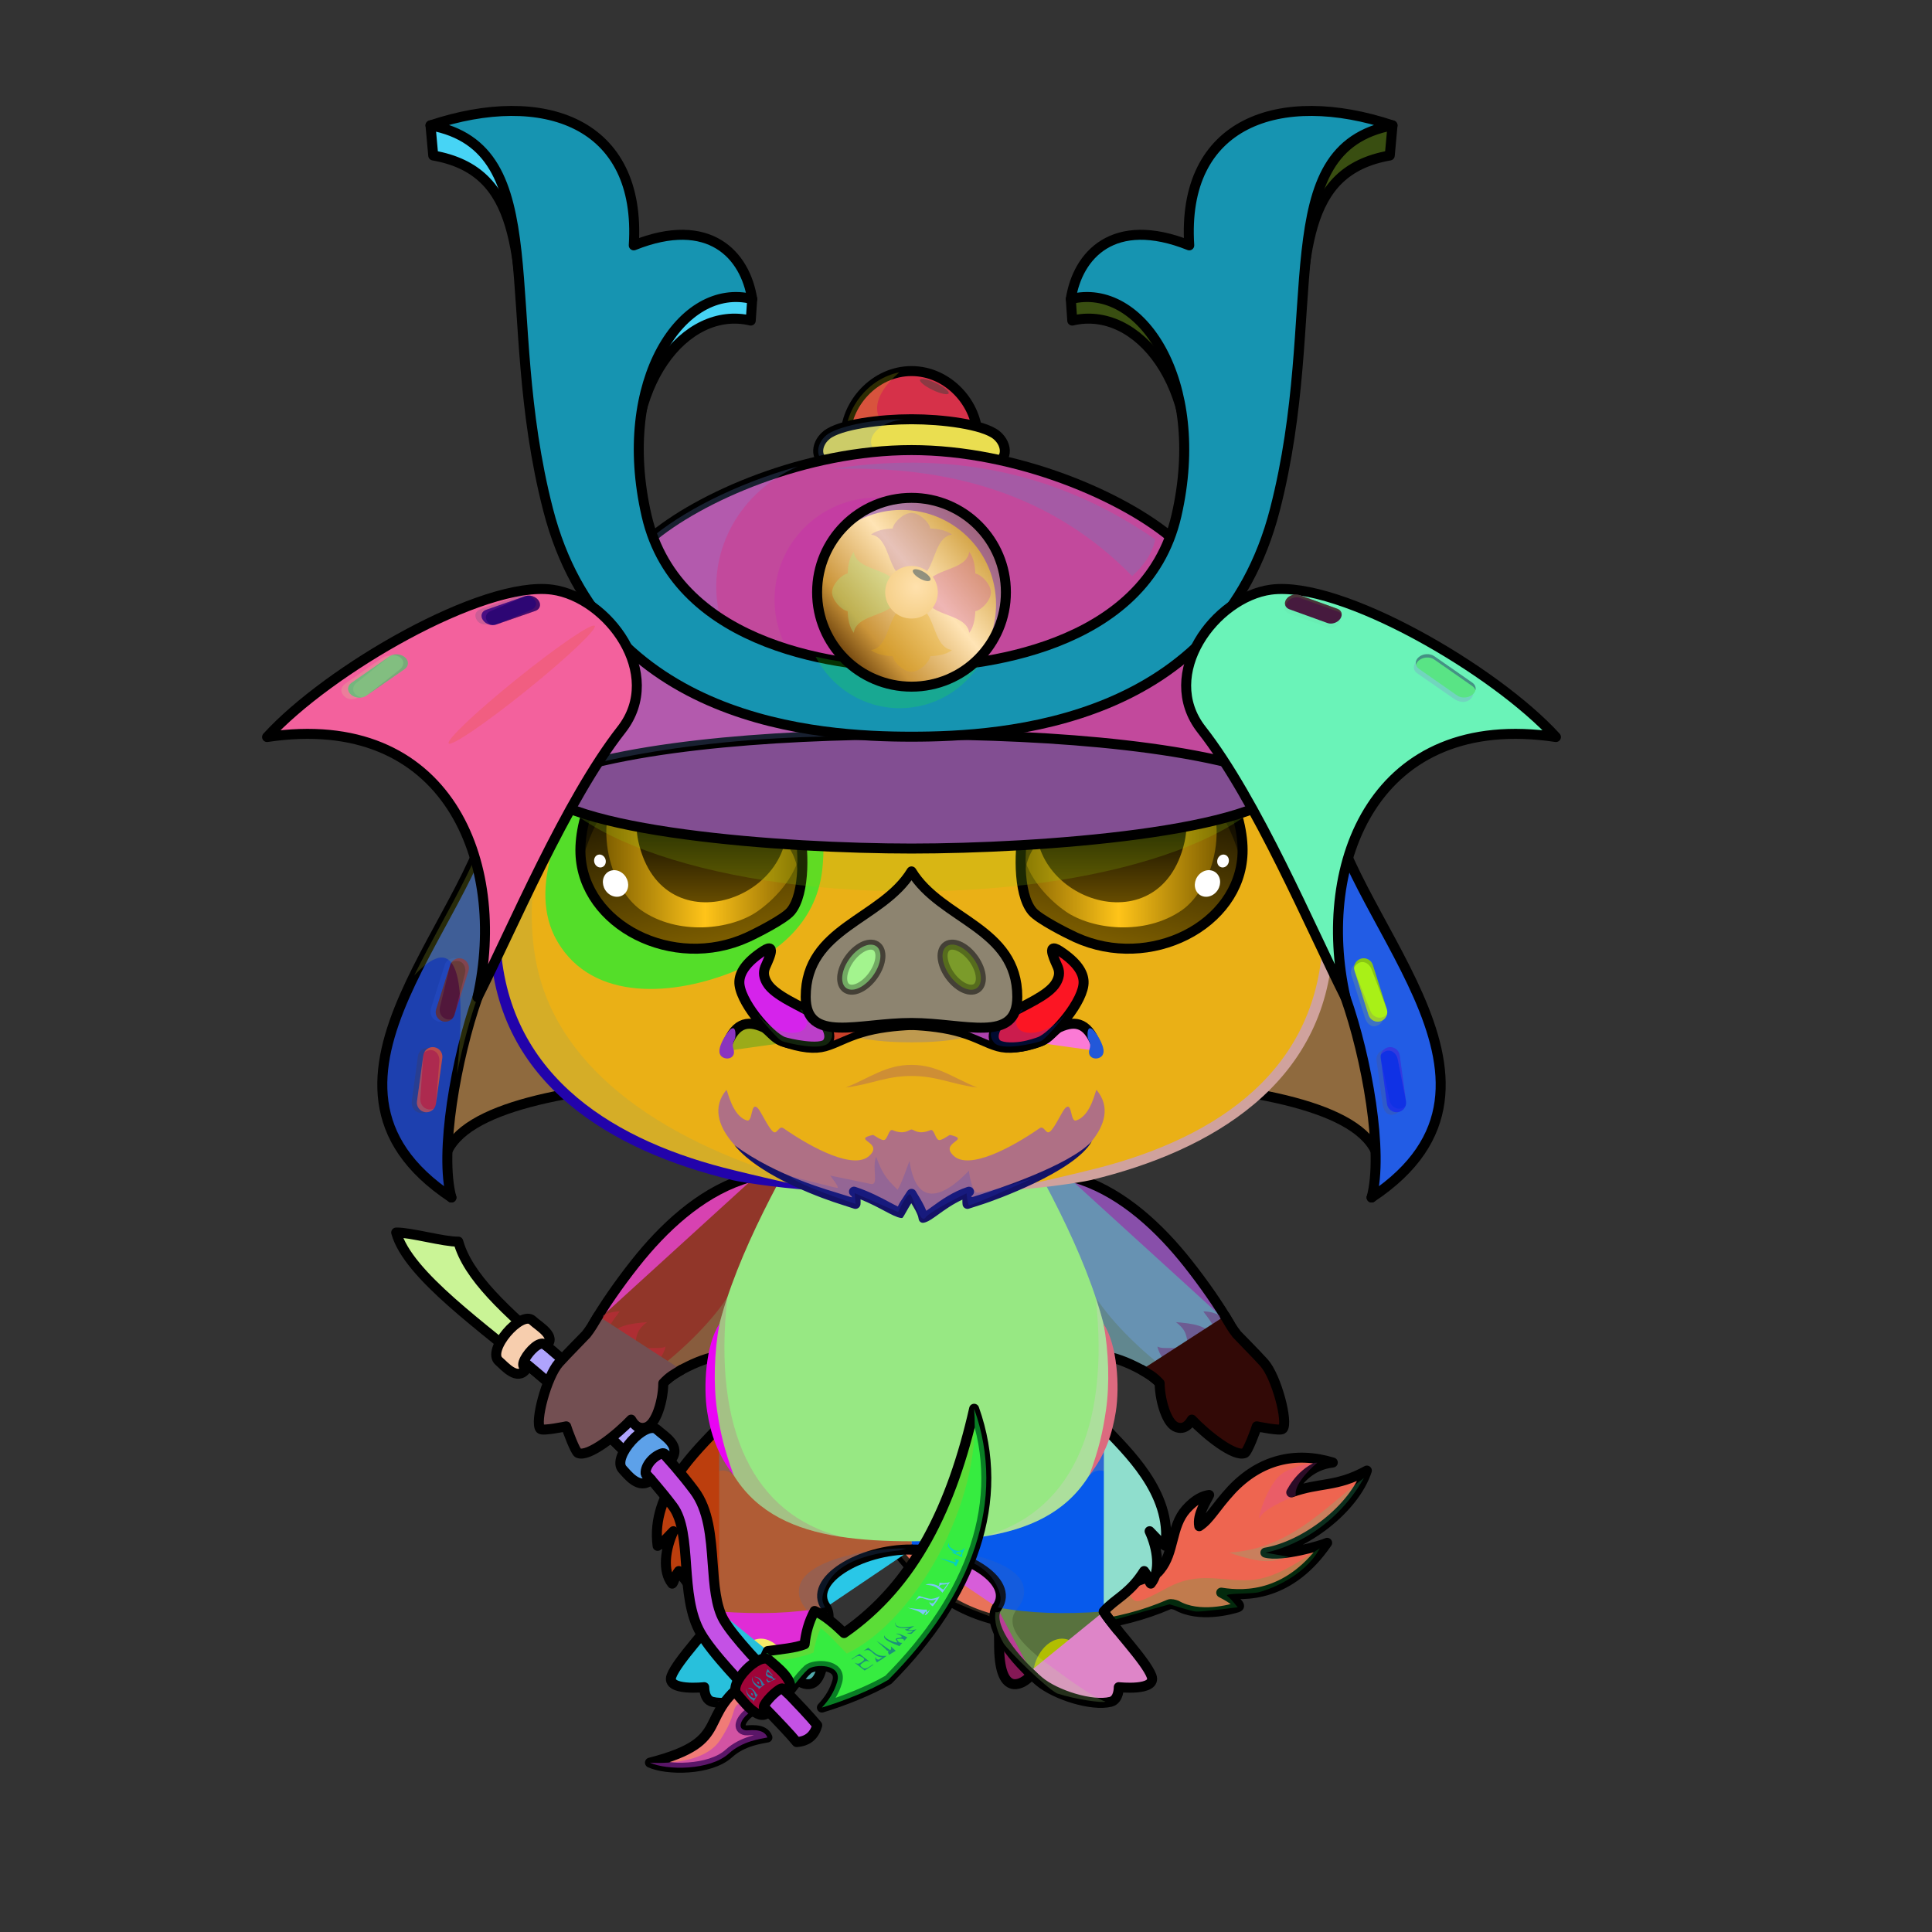 <svg xmlns="http://www.w3.org/2000/svg" xmlns:xlink="http://www.w3.org/1999/xlink" style="shape-rendering:geometricPrecision; text-rendering:geometricPrecision; image-rendering:optimizeQuality; fill-rule:evenodd; clip-rule:evenodd" version="1.1" viewBox="0 0 29000 29000" xml:space="preserve"><rect x="0" y="0" width="29000" height="29000" fill="#333333" stroke="none"/><defs><style type="text/css">.HatSamuraiBack-Mediumfil22new {fill:#540000}
.HatSamuraiBack-Mediumstr0new {stroke:black;stroke-width:150;stroke-linecap:round;stroke-linejoin:round}
.HatSamurai-Mediumfil14new {fill:black;fill-opacity:0.2}
.HatSamurai-Mediumfil786new {fill:url(#HatSamurai-Mediumid454new)}
.HatSamurai-Mediumfil134new {fill:#000066;fill-opacity:0.2}
.HatSamurai-Mediumfil43new {fill:white;fill-opacity:0.2}
.HatSamurai-Mediumfil787new {fill:url(#HatSamurai-Mediumid20new)}
.HatSamurai-Mediumfil132new {fill:#FFCC99;fill-opacity:0.502}
.HatSamurai-Mediumfil789new {fill:url(#HatSamurai-Mediumid36new)}
.HatSamurai-Mediumfil790new {fill:#FFFFCF;fill-opacity:0.502}
.HatSamurai-Mediumfil791new {fill:url(#HatSamurai-Mediumid587new)}
.HatSamurai-Mediumfil792new {fill:url(#HatSamurai-Mediumid124new)}
.HatSamurai-Mediumfil793new {fill:#9E6900;fill-opacity:0.302}
.HatSamurai-Mediumfil794new {fill:url(#HatSamurai-Mediumid650new)}
.HatSamurai-Mediumfil795new {fill:url(#HatSamurai-Mediumid35new)}
.HatSamurai-Mediumfil796new {fill:url(#HatSamurai-Mediumid378new)}
.HatSamurai-Mediumfil797new {fill:url(#HatSamurai-Mediumid232new)}
.HatSamurai-Mediumfil798new {fill:url(#HatSamurai-Mediumid234new)}
.HatSamurai-Mediumfil799new {fill:url(#HatSamurai-Mediumid438new)}
.HatSamurai-Mediumfil800new {fill:url(#HatSamurai-Mediumid479new)}
.HatSamurai-Mediumfil801new {fill:url(#HatSamurai-Mediumid293new)}
.HatSamurai-Mediumfil571new {fill:white;fill-opacity:0.4}
.HatSamurai-Mediumfil802new {fill:url(#HatSamurai-Mediumid492new)}
.HatSamurai-Mediumfil803new {fill:#FFCC99;fill-opacity:0.302}
.HatSamurai-Mediumfil293new {fill:#FFFFCC;fill-opacity:0.502}
.HatSamurai-Mediumfil804new {fill:#FFCC99;fill-opacity:0.2}
.HatSamurai-Mediumfil781new {fill:#B88531}
.HatSamurai-Mediumstr0new {stroke:black;stroke-width:150;stroke-linecap:round;stroke-linejoin:round}
.HatSamurai-Mediumfil782new {fill:url(#HatSamurai-Mediumid597new)}
.HatSamurai-Mediumfil783new {fill:url(#HatSamurai-Mediumid652new)}
.HatSamurai-Mediumfil784new {fill:url(#HatSamurai-Mediumid116new)}
.HatSamurai-Mediumfil785new {fill:url(#HatSamurai-Mediumid576new)}
.HatSamurai-Mediumfil33new {fill:none}
.HatSamurai-Mediumfil788new {fill:url(#HatSamurai-Mediumid653new)}
.WeaponScytheBack-Mediumfil92 {fill:url(#WeaponScytheBack-Mediumid123)}
.WeaponScytheBack-Mediumfil93 {fill:url(#WeaponScytheBack-Mediumid13)}
.WeaponScytheBack-Mediumfil83 {fill:#00D9FF;fill-rule:nonzero}
.WeaponScytheBack-Mediumfil7 {fill:none}
.WeaponScytheBack-Mediumstr0 {stroke:black;stroke-width:150;stroke-linecap:round;stroke-linejoin:round}
.WeaponScytheBack-Mediumfil94 {fill:url(#WeaponScytheBack-Mediumid161)}
.WeaponScythe-Mediumfil95 {fill:url(#WeaponScythe-Mediumid124)}
.WeaponScythe-Mediumfil6 {fill:black;fill-opacity:0.502}
.WeaponScythe-Mediumfil97 {fill:url(#WeaponScythe-Mediumid148)}
.WeaponScythe-Mediumfil88 {fill:white;fill-opacity:0.502}
.WeaponScythe-Mediumfil91 {fill:#00D9FF}
.WeaponScythe-Mediumfil96 {fill:url(#WeaponScythe-Mediumid144)}
.WeaponScythe-Mediumstr0 {stroke:black;stroke-width:150;stroke-linecap:round;stroke-linejoin:round}
.WeaponScythe-Mediumfil7 {fill:none}
.WeaponScythe-Mediumfil98 {fill:url(#WeaponScythe-Mediumid136)}
.WeaponScythe-Mediumfil99 {fill:url(#WeaponScythe-Mediumid133)}
.Tail-Pig5fil10 {fill:black;fill-opacity:0.2}
.Tail-Pig5fil35 {fill:url(#Tail-Pig5id23)}
.Tail-Pig5str2 {stroke:black;stroke-width:150;stroke-linecap:round;stroke-linejoin:round}
.RightFoot-Pig0fil37 {fill:#d9c9ad}
.RightFoot-Pig0fil38 {fill:#d18fad}
.RightFoot-Pig0fil39 {fill:url(#RightFoot-Pig0id227)}
.RightFoot-Pig0fil40 {fill:black}
.RightFoot-Pig0fil10 {fill:black;fill-opacity:0.2}
.RightFoot-Pig0fil0 {fill:none}
.RightFoot-Pig0str2 {stroke:black;stroke-width:150;stroke-linecap:round;stroke-linejoin:round}
.RightLeg-Pig4fil52 {fill:url(#RightLeg-Pig4id37)}
.RightLeg-Pig4fil10 {fill:black;fill-opacity:0.2}
.RightLeg-Pig4fil0 {fill:none}
.RightLeg-Pig4str2 {stroke:black;stroke-width:150;stroke-linecap:round;stroke-linejoin:round}
.LeftFoot-Pig0fil37 {fill:#d9c9ad}
.LeftFoot-Pig0fil38 {fill:#d18fad}
.LeftFoot-Pig0fil57 {fill:url(#LeftFoot-Pig0id220)}
.LeftFoot-Pig0fil40 {fill:black}
.LeftFoot-Pig0fil10 {fill:black;fill-opacity:0.2}
.LeftFoot-Pig0fil0 {fill:none}
.LeftFoot-Pig0str2 {stroke:black;stroke-width:150;stroke-linecap:round;stroke-linejoin:round}
.LeftLeg-Pig4fil67 {fill:url(#LeftLeg-Pig4id2)}
.LeftLeg-Pig4fil10 {fill:black;fill-opacity:0.2}
.LeftLeg-Pig4fil0 {fill:none}
.LeftLeg-Pig4str2 {stroke:black;stroke-width:150;stroke-linecap:round;stroke-linejoin:round}
.RightHand-Pig0fil68 {fill:url(#RightHand-Pig0id57)}
.RightHand-Pig0fil10 {fill:black;fill-opacity:0.2}
.RightHand-Pig0fil0 {fill:none}
.RightHand-Pig0str0 {stroke:black;stroke-width:150;stroke-linecap:round;stroke-linejoin:round}
.RightPaw-Pig10fil74 {fill:url(#RightPaw-Pig10id25)}
.RightPaw-Pig10fil51 {fill:black;fill-opacity:0.4}
.RightPaw-Pig10fil10 {fill:black;fill-opacity:0.2}
.RightPaw-Pig10fil77 {fill:url(#RightPaw-Pig10id216)}
.RightPaw-Pig10fil40 {fill:black}
.RightPaw-Pig10fil0 {fill:none}
.RightPaw-Pig10str2 {stroke:black;stroke-width:150;stroke-linecap:round;stroke-linejoin:round}
.LeftHand-Pig0fil79 {fill:url(#LeftHand-Pig0id22)}
.LeftHand-Pig0fil10 {fill:black;fill-opacity:0.2}
.LeftHand-Pig0fil0 {fill:none}
.LeftHand-Pig0str0 {stroke:black;stroke-width:150;stroke-linecap:round;stroke-linejoin:round}
.Body-Pig0fil83 {fill:url(#Body-Pig0id42)}
.Body-Pig0fil10 {fill:black;fill-opacity:0.2}
.Body-Pig0fil84 {fill:black;fill-rule:nonzero}
.LeftPaw-Pig10fil91 {fill:url(#LeftPaw-Pig10id70)}
.LeftPaw-Pig10fil51 {fill:black;fill-opacity:0.4}
.LeftPaw-Pig10fil10 {fill:black;fill-opacity:0.2}
.LeftPaw-Pig10fil94 {fill:url(#LeftPaw-Pig10id212)}
.LeftPaw-Pig10fil40 {fill:black}
.LeftPaw-Pig10fil0 {fill:none}
.LeftPaw-Pig10str2 {stroke:black;stroke-width:150;stroke-linecap:round;stroke-linejoin:round}
.Head-Pig1fil160 {fill:url(#Head-Pig1id50)}
.Head-Pig1fil161 {fill:url(#Head-Pig1id159)}
.Head-Pig1fil10 {fill:black;fill-opacity:0.2}
.Head-Pig1fil84 {fill:black;fill-rule:nonzero}
.Mouth-Pig8fil26 {fill:black;fill-opacity:0.302}
.Mouth-Pig8fil172 {fill:black;fill-rule:nonzero;fill-opacity:0.2}
.Mouth-Pig8fil169 {fill:black}
.Mouth-Pig8fil10 {fill:black;fill-opacity:0.2}
.Mouth-Pig8fil0 {fill:none}
.Mouth-Pig8str0 {stroke:black;stroke-width:150;stroke-linecap:round;stroke-linejoin:round}
.Mouth-Pig8fil173 {fill:white}
.EyesClosed-Pig9fil38 {fill:#d18fad}
.EyesClosed-Pig9fil148 {fill:black;fill-opacity:0.502}
.EyesClosed-Pig9fil84 {fill:black;fill-rule:nonzero}
.Eyes-Pig9fil226 {fill:url(#Eyes-Pig9id148)}
.Eyes-Pig9fil227 {fill:url(#Eyes-Pig9id10)}
.Eyes-Pig9fil228 {fill:url(#Eyes-Pig9id45)}
.Eyes-Pig9fil148 {fill:black;fill-opacity:0.502}
.Eyes-Pig9fil173 {fill:white}
.Eyes-Pig9fil229 {fill:url(#Eyes-Pig9id161)}
.Eyes-Pig9fil230 {fill:url(#Eyes-Pig9id64)}
.Eyes-Pig9fil231 {fill:url(#Eyes-Pig9id76)}
.Eyes-Pig9fil0 {fill:none}
.Eyes-Pig9str0 {stroke:black;stroke-width:150;stroke-linecap:round;stroke-linejoin:round}
.Moustache-Pig3fil234 {fill:url(#Moustache-Pig3id41)}
.Moustache-Pig3fil84 {fill:black;fill-rule:nonzero}
.Moustache-Pig3fil10 {fill:black;fill-opacity:0.2}
.Nose-Pig6fil244 {fill:url(#Nose-Pig6id181)}
.Nose-Pig6str0 {stroke:black;stroke-width:150;stroke-linecap:round;stroke-linejoin:round}
.Nose-Pig6fil26 {fill:black;fill-opacity:0.302}
.Nose-Pig6str3 {stroke:black;stroke-width:150;stroke-linecap:round;stroke-linejoin:round;stroke-opacity:0.302}
.Nose-Pig6fil237 {fill:none}
</style><linearGradient gradientUnits="userSpaceOnUse" id="HatSamurai-Mediumid454new" x1="7022.36" x2="6556.04" xlink:href="#HatSamurai-Mediumid252new" y1="14654.3" y2="15065.6">
  </linearGradient><linearGradient gradientUnits="userSpaceOnUse" id="HatSamurai-Mediumid20new" x1="9072.08" x2="18291.8" y1="12733.5" y2="10284.5">
   <stop offset="0" style="stop-opacity:1; stop-color:#6B2200"/>
   <stop offset="0.431" style="stop-opacity:1; stop-color:#CC3300"/>
   <stop offset="0.631" style="stop-opacity:1; stop-color:#FF5930"/>
   <stop offset="0.788" style="stop-opacity:1; stop-color:#CC3300"/>
   <stop offset="1" style="stop-opacity:1; stop-color:#990000"/>
  </linearGradient><linearGradient gradientUnits="userSpaceOnUse" id="HatSamurai-Mediumid36new" x1="9123.9" x2="18240" y1="10232.6" y2="2490.13">
   <stop offset="0" style="stop-opacity:1; stop-color:#6E430D"/>
   <stop offset="0.129" style="stop-opacity:1; stop-color:#C97F00"/>
   <stop offset="0.42" style="stop-opacity:1; stop-color:#FFD58C"/>
   <stop offset="0.612" style="stop-opacity:1; stop-color:#CC9933"/>
   <stop offset="0.78" style="stop-opacity:1; stop-color:#FFF5D6"/>
   <stop offset="1" style="stop-opacity:1; stop-color:#CC9933"/>
  </linearGradient><linearGradient gradientUnits="userSpaceOnUse" id="HatSamurai-Mediumid587new" x1="8693.2" x2="4874.92" xlink:href="#HatSamurai-Mediumid586new" y1="13967.7" y2="9841.62">
  </linearGradient><linearGradient gradientUnits="userSpaceOnUse" id="HatSamurai-Mediumid124new" x1="12611.3" x2="14752.5" y1="9788.7" y2="7992">
   <stop offset="0" style="stop-opacity:1; stop-color:#6E430D"/>
   <stop offset="0.188" style="stop-opacity:1; stop-color:#CB953A"/>
   <stop offset="0.58" style="stop-opacity:1; stop-color:moccasin"/>
   <stop offset="1" style="stop-opacity:1; stop-color:#CC9933"/>
  </linearGradient><radialGradient cx="13761" cy="8811.29" fx="13761" fy="8811.29" gradientTransform="matrix(1.19 -0 -0 1.19 -2621 -1678)" gradientUnits="userSpaceOnUse" id="HatSamurai-Mediumid650new" r="1190.41" xlink:href="#HatSamurai-Mediumid640new">
  </radialGradient><linearGradient gradientUnits="userSpaceOnUse" id="HatSamurai-Mediumid35new" x1="18851.6" x2="22308" y1="14304.9" y2="9504.34">
   <stop offset="0" style="stop-opacity:1; stop-color:#381200"/>
   <stop offset="0.58" style="stop-opacity:1; stop-color:#CC3300"/>
   <stop offset="0.769" style="stop-opacity:1; stop-color:#FF5C33"/>
   <stop offset="1" style="stop-opacity:1; stop-color:#C22B13"/>
  </linearGradient><linearGradient gradientUnits="userSpaceOnUse" id="HatSamurai-Mediumid378new" x1="6692" x2="6205.62" xlink:href="#HatSamurai-Mediumid252new" y1="15957.3" y2="16455">
  </linearGradient><linearGradient gradientUnits="userSpaceOnUse" id="HatSamurai-Mediumid232new" x1="20781.9" x2="20367.4" y1="14535.3" y2="15184.6">
   <stop offset="0" style="stop-opacity:1; stop-color:#6767DB"/>
   <stop offset="1" style="stop-opacity:1; stop-color:#252473"/>
  </linearGradient><linearGradient gradientUnits="userSpaceOnUse" id="HatSamurai-Mediumid234new" x1="21114.5" x2="20715.6" xlink:href="#HatSamurai-Mediumid232new" y1="15893.7" y2="16518.7">
  </linearGradient><linearGradient gradientUnits="userSpaceOnUse" id="HatSamurai-Mediumid438new" x1="5854.02" x2="5493.6" xlink:href="#HatSamurai-Mediumid246new" y1="10078.1" y2="10215.4">
  </linearGradient><linearGradient gradientUnits="userSpaceOnUse" id="HatSamurai-Mediumid479new" x1="7913.05" x2="7421.33" xlink:href="#HatSamurai-Mediumid246new" y1="9161.27" y2="9161.27">
  </linearGradient><linearGradient gradientUnits="userSpaceOnUse" id="HatSamurai-Mediumid293new" x1="21887.7" x2="21513.4" xlink:href="#HatSamurai-Mediumid246new" y1="9829.18" y2="10459.5">
  </linearGradient><linearGradient gradientUnits="userSpaceOnUse" id="HatSamurai-Mediumid492new" x1="19783.4" x2="19643.1" xlink:href="#HatSamurai-Mediumid246new" y1="8840.17" y2="9443.05">
  </linearGradient><linearGradient gradientUnits="userSpaceOnUse" id="HatSamurai-Mediumid597new" x1="21802.3" x2="19257.3" xlink:href="#HatSamurai-Mediumid559new" y1="16491" y2="13327.3">
  </linearGradient><radialGradient cx="13880.6" cy="5971.3" fx="13880.6" fy="5971.3" gradientTransform="matrix(1.19 -0 -0 0.601 -2644 2385)" gradientUnits="userSpaceOnUse" id="HatSamurai-Mediumid652new" r="834.3">
   <stop offset="0" style="stop-opacity:1; stop-color:#FBDEAC"/>
   <stop offset="1" style="stop-opacity:1; stop-color:#CC9933"/>
  </radialGradient><linearGradient gradientUnits="userSpaceOnUse" id="HatSamurai-Mediumid116new" x1="12281.1" x2="15082.8" y1="6618.4" y2="6618.4">
   <stop offset="0" style="stop-opacity:1; stop-color:#6E430D"/>
   <stop offset="0.239" style="stop-opacity:1; stop-color:#CB953A"/>
   <stop offset="0.6" style="stop-opacity:1; stop-color:moccasin"/>
   <stop offset="1" style="stop-opacity:1; stop-color:#CC9933"/>
  </linearGradient><linearGradient gradientUnits="userSpaceOnUse" id="HatSamurai-Mediumid576new" x1="5561.49" x2="8106.49" xlink:href="#HatSamurai-Mediumid559new" y1="16491" y2="13327.3">
  </linearGradient><radialGradient cx="15958.9" cy="8257.37" fx="15958.9" fy="8257.37" gradientTransform="matrix(1.389 -0 -0 0.61 -6206 3217)" gradientUnits="userSpaceOnUse" id="HatSamurai-Mediumid653new" r="4098.5">
   <stop offset="0" style="stop-opacity:1; stop-color:#FF5126"/>
   <stop offset="0.631" style="stop-opacity:1; stop-color:#BA2F00"/>
   <stop offset="1" style="stop-opacity:1; stop-color:#6B2200"/>
  </radialGradient><linearGradient gradientUnits="userSpaceOnUse" id="WeaponScytheBack-Mediumid123" x1="8217.53" x2="7562.25" y1="20875.8" y2="19581">
   <stop offset="0" style="stop-opacity:1; stop-color:#3B3833"/>
   <stop offset="0.51" style="stop-opacity:1; stop-color:#806F62"/>
   <stop offset="1" style="stop-opacity:1; stop-color:#E6C59F"/>
  </linearGradient><linearGradient gradientUnits="userSpaceOnUse" id="WeaponScytheBack-Mediumid13" x1="9481.11" x2="8173.13" y1="20205.6" y2="21765.2">
   <stop offset="0" style="stop-opacity:1; stop-color:#51535C"/>
   <stop offset="0.388" style="stop-opacity:1; stop-color:#93969C"/>
   <stop offset="0.541" style="stop-opacity:1; stop-color:#595B63"/>
   <stop offset="1" style="stop-opacity:1; stop-color:#E8EFF7"/>
  </linearGradient><linearGradient gradientUnits="userSpaceOnUse" id="WeaponScytheBack-Mediumid161" x1="7593.2" x2="8105.64" xlink:href="#WeaponScytheBack-Mediumid13" y1="20503.5" y2="19912">
  </linearGradient><linearGradient gradientUnits="userSpaceOnUse" id="WeaponScythe-Mediumid124" x1="11910.4" x2="14204.4" xlink:href="#WeaponScythe-Mediumid13" y1="24465.2" y2="22312.2">
  </linearGradient><linearGradient gradientUnits="userSpaceOnUse" id="WeaponScythe-Mediumid148" x1="9268.84" x2="12539.1" xlink:href="#WeaponScythe-Mediumid131" y1="22699.3" y2="25133">
  </linearGradient><linearGradient gradientUnits="userSpaceOnUse" id="WeaponScythe-Mediumid144" x1="10460.9" x2="10994.6" y1="26373.3" y2="25322.9">
   <stop offset="0" style="stop-opacity:1; stop-color:#BAC0C4"/>
   <stop offset="0.42" style="stop-opacity:1; stop-color:#383A3C"/>
   <stop offset="0.651" style="stop-opacity:1; stop-color:#9DA3A6"/>
   <stop offset="1" style="stop-opacity:1; stop-color:#212225"/>
  </linearGradient><linearGradient gradientUnits="userSpaceOnUse" id="WeaponScythe-Mediumid136" x1="11593.9" x2="11307.8" xlink:href="#WeaponScythe-Mediumid13" y1="24995.1" y2="25643.5">
  </linearGradient><linearGradient gradientUnits="userSpaceOnUse" id="WeaponScythe-Mediumid133" x1="9462.18" x2="9973.22" xlink:href="#WeaponScythe-Mediumid13" y1="22151.5" y2="21550.2">
  </linearGradient><linearGradient gradientUnits="userSpaceOnUse" id="Tail-Pig5id23" x1="19917.1" x2="13826.1" xlink:href="#Tail-Pig5id5" y1="22314.1" y2="23990.6">
  </linearGradient><linearGradient gradientUnits="objectBoundingBox" id="RightFoot-Pig0id227" x1="50%" x2="50%" xlink:href="#RightFoot-Pig0id0" y1="100%" y2="0%">
  </linearGradient><linearGradient gradientUnits="objectBoundingBox" id="RightLeg-Pig4id37" x1="50%" x2="50%" xlink:href="#RightLeg-Pig4id2" y1="100%" y2="0%">
  </linearGradient><linearGradient gradientUnits="objectBoundingBox" id="LeftFoot-Pig0id220" x1="50%" x2="50%" xlink:href="#LeftFoot-Pig0id0" y1="100%" y2="0%">
  </linearGradient><linearGradient gradientUnits="userSpaceOnUse" id="LeftLeg-Pig4id2" x1="11782.6" x2="11782.6" y1="24212.9" y2="21311.8">
   <stop offset="0" style="stop-opacity:1; stop-color:#d9c9ad"/>
   <stop offset="0.388" style="stop-opacity:1; stop-color:#d9c9ad"/>
   <stop offset="1" style="stop-opacity:1; stop-color:#bfa67c"/>
  </linearGradient><linearGradient gradientUnits="objectBoundingBox" id="RightHand-Pig0id57" x1="30.124%" x2="69.876%" xlink:href="#RightHand-Pig0id22" y1="2.322%" y2="97.678%">
  </linearGradient><linearGradient gradientUnits="objectBoundingBox" id="RightPaw-Pig10id25" x1="81.883%" x2="18.117%" y1="89.198%" y2="10.802%">
   <stop offset="0" style="stop-opacity:1; stop-color:#99835c"/>
   <stop offset="0.62" style="stop-opacity:1; stop-color:#bfa67c"/>
   <stop offset="1" style="stop-opacity:1; stop-color:#bfa67c"/>
  </linearGradient><linearGradient gradientUnits="objectBoundingBox" id="RightPaw-Pig10id216" x1="28.208%" x2="71.792%" xlink:href="#RightPaw-Pig10id5" y1="1.784%" y2="98.216%">
  </linearGradient><linearGradient gradientUnits="objectBoundingBox" id="LeftHand-Pig0id22" x1="69.876%" x2="30.124%" y1="2.322%" y2="97.678%">
   <stop offset="0" style="stop-opacity:1; stop-color:#99835c"/>
   <stop offset="0.02" style="stop-opacity:1; stop-color:#99835c"/>
   <stop offset="0.922" style="stop-opacity:1; stop-color:#bfa67c"/>
   <stop offset="1" style="stop-opacity:1; stop-color:#bfa67c"/>
  </linearGradient><linearGradient gradientUnits="objectBoundingBox" id="Body-Pig0id42" x1="50%" x2="50%" y1="0%" y2="100%">
   <stop offset="0" style="stop-opacity:1; stop-color:#99835c"/>
   <stop offset="0.031" style="stop-opacity:1; stop-color:#99835c"/>
   <stop offset="0.529" style="stop-opacity:1; stop-color:#bfa67c"/>
   <stop offset="1" style="stop-opacity:1; stop-color:#d9c9ad"/>
  </linearGradient><linearGradient gradientUnits="objectBoundingBox" id="LeftPaw-Pig10id70" x1="18.117%" x2="81.883%" xlink:href="#LeftPaw-Pig10id25" y1="89.198%" y2="10.802%">
  </linearGradient><linearGradient gradientUnits="objectBoundingBox" id="LeftPaw-Pig10id212" x1="71.792%" x2="28.208%" xlink:href="#LeftPaw-Pig10id5" y1="1.784%" y2="98.216%">
  </linearGradient><linearGradient gradientUnits="objectBoundingBox" id="Head-Pig1id50" x1="50%" x2="50%" xlink:href="#Head-Pig1id3" y1="100%" y2="0%">
  </linearGradient><linearGradient gradientUnits="userSpaceOnUse" id="Head-Pig1id159" x1="10433.5" x2="10113" xlink:href="#Head-Pig1id0" y1="14832.1" y2="10239.8">
  </linearGradient><linearGradient gradientUnits="userSpaceOnUse" id="Eyes-Pig9id148" x1="16641" x2="17334.4" y1="14255.9" y2="11076.2">
   <stop offset="0" style="stop-opacity:1; stop-color:#806000"/>
   <stop offset="1" style="stop-opacity:1; stop-color:black"/>
  </linearGradient><linearGradient gradientUnits="userSpaceOnUse" id="Eyes-Pig9id10" x1="15305.7" x2="18262.7" y1="12539.6" y2="12539.6">
   <stop offset="0" style="stop-opacity:1; stop-color:#806000"/>
   <stop offset="0.502" style="stop-opacity:1; stop-color:#ffc419"/>
   <stop offset="1" style="stop-opacity:1; stop-color:#806000"/>
  </linearGradient><linearGradient gradientUnits="userSpaceOnUse" id="Eyes-Pig9id45" x1="16680.3" x2="16680.3" y1="11243.5" y2="13543.4">
   <stop offset="0" style="stop-opacity:1; stop-color:black"/>
   <stop offset="0.4" style="stop-opacity:1; stop-color:black"/>
   <stop offset="1" style="stop-opacity:1; stop-color:#664c00"/>
  </linearGradient><linearGradient gradientUnits="userSpaceOnUse" id="Eyes-Pig9id161" x1="10722.8" x2="10029.5" xlink:href="#Eyes-Pig9id148" y1="14255.9" y2="11076.2">
  </linearGradient><linearGradient gradientUnits="userSpaceOnUse" id="Eyes-Pig9id64" x1="9101.23" x2="12058.2" xlink:href="#Eyes-Pig9id10" y1="12539.6" y2="12539.6">
  </linearGradient><linearGradient gradientUnits="userSpaceOnUse" id="Eyes-Pig9id76" x1="10683.6" x2="10683.6" xlink:href="#Eyes-Pig9id45" y1="11243.5" y2="13543.4">
  </linearGradient><linearGradient gradientUnits="userSpaceOnUse" id="Moustache-Pig3id41" x1="13681.9" x2="13681.9" y1="18279.7" y2="16359.7">
   <stop offset="0" style="stop-opacity:1; stop-color:#2b2425"/>
   <stop offset="0.6" style="stop-opacity:1; stop-color:#2b2425"/>
   <stop offset="1" style="stop-opacity:1; stop-color:#454041"/>
  </linearGradient><linearGradient gradientUnits="userSpaceOnUse" id="Nose-Pig6id181" x1="13681.9" x2="13681.9" xlink:href="#Nose-Pig6id151" y1="13079.6" y2="15426.2">
  </linearGradient><linearGradient gradientUnits="userSpaceOnUse" id="HatSamurai-Mediumid252new" x1="6451.68" x2="5948.58" y1="16168.4" y2="16683.2">
   <stop offset="0" style="stop-opacity:1; stop-color:#5050C7"/>
   <stop offset="1" style="stop-opacity:1; stop-color:#252473"/>
  </linearGradient><linearGradient gradientUnits="userSpaceOnUse" id="HatSamurai-Mediumid586new" x1="8521.69" x2="4572.13" y1="14110.3" y2="9842.41">
   <stop offset="0" style="stop-opacity:1; stop-color:#381200"/>
   <stop offset="0.4" style="stop-opacity:1; stop-color:#CC3300"/>
   <stop offset="0.58" style="stop-opacity:1; stop-color:#FF5C33"/>
   <stop offset="1" style="stop-opacity:1; stop-color:#C22B13"/>
  </linearGradient><radialGradient cx="13763.7" cy="8776.66" fx="13763.7" fy="8776.66" gradientTransform="matrix(1.19 -0 -0 1.19 -2622 -1672)" gradientUnits="userSpaceOnUse" id="HatSamurai-Mediumid640new" r="1190.41">
   <stop offset="0" style="stop-opacity:1; stop-color:#FFE1AD"/>
   <stop offset="1" style="stop-opacity:1; stop-color:#E3AF46"/>
  </radialGradient><linearGradient gradientUnits="userSpaceOnUse" id="HatSamurai-Mediumid246new" x1="19993.2" x2="19848" y1="8806.52" y2="9430.14">
   <stop offset="0" style="stop-opacity:1; stop-color:#8686EB"/>
   <stop offset="1" style="stop-opacity:1; stop-color:#4D4CA8"/>
  </linearGradient><linearGradient gradientUnits="userSpaceOnUse" id="HatSamurai-Mediumid559new" x1="22081.5" x2="19449" y1="16720.4" y2="13447.9">
   <stop offset="0" style="stop-opacity:1; stop-color:#C70000"/>
   <stop offset="1" style="stop-opacity:1; stop-color:#6B2200"/>
  </linearGradient><linearGradient gradientUnits="userSpaceOnUse" id="WeaponScythe-Mediumid13" x1="9481.11" x2="8173.13" y1="20205.6" y2="21765.2">
   <stop offset="0" style="stop-opacity:1; stop-color:#51535C"/>
   <stop offset="0.388" style="stop-opacity:1; stop-color:#93969C"/>
   <stop offset="0.541" style="stop-opacity:1; stop-color:#595B63"/>
   <stop offset="1" style="stop-opacity:1; stop-color:#E8EFF7"/>
  </linearGradient><linearGradient gradientUnits="userSpaceOnUse" id="WeaponScythe-Mediumid131" x1="9673.58" x2="13754.9" y1="22436.2" y2="25384.8">
   <stop offset="0" style="stop-opacity:1; stop-color:#3B3833"/>
   <stop offset="0.51" style="stop-opacity:1; stop-color:#807162"/>
   <stop offset="1" style="stop-opacity:1; stop-color:#A69E95"/>
  </linearGradient><linearGradient gradientUnits="userSpaceOnUse" id="Tail-Pig5id5" x1="18537.4" x2="18537.4" y1="11625" y2="5118.17">
   <stop offset="0" style="stop-opacity:1; stop-color:#d18fad"/>
   <stop offset="1" style="stop-opacity:1; stop-color:#bfa67c"/>
  </linearGradient><linearGradient gradientUnits="userSpaceOnUse" id="RightFoot-Pig0id0" x1="16257.8" x2="16257.8" y1="21560.3" y2="23683.4">
   <stop offset="0" style="stop-opacity:1; stop-color:#d18fad"/>
   <stop offset="1" style="stop-opacity:1; stop-color:#f7c1d9"/>
  </linearGradient><linearGradient gradientUnits="userSpaceOnUse" id="RightLeg-Pig4id2" x1="11782.6" x2="11782.6" y1="24212.9" y2="21311.8">
   <stop offset="0" style="stop-opacity:1; stop-color:#d9c9ad"/>
   <stop offset="0.388" style="stop-opacity:1; stop-color:#d9c9ad"/>
   <stop offset="1" style="stop-opacity:1; stop-color:#bfa67c"/>
  </linearGradient><linearGradient gradientUnits="userSpaceOnUse" id="LeftFoot-Pig0id0" x1="16257.8" x2="16257.8" y1="21560.3" y2="23683.4">
   <stop offset="0" style="stop-opacity:1; stop-color:#d18fad"/>
   <stop offset="1" style="stop-opacity:1; stop-color:#f7c1d9"/>
  </linearGradient><linearGradient gradientUnits="objectBoundingBox" id="RightHand-Pig0id22" x1="69.876%" x2="30.124%" y1="2.322%" y2="97.678%">
   <stop offset="0" style="stop-opacity:1; stop-color:#99835c"/>
   <stop offset="0.02" style="stop-opacity:1; stop-color:#99835c"/>
   <stop offset="0.922" style="stop-opacity:1; stop-color:#bfa67c"/>
   <stop offset="1" style="stop-opacity:1; stop-color:#bfa67c"/>
  </linearGradient><linearGradient gradientUnits="userSpaceOnUse" id="RightPaw-Pig10id5" x1="18537.4" x2="18537.4" y1="11625" y2="5118.17">
   <stop offset="0" style="stop-opacity:1; stop-color:#d18fad"/>
   <stop offset="1" style="stop-opacity:1; stop-color:#bfa67c"/>
  </linearGradient><linearGradient gradientUnits="objectBoundingBox" id="LeftPaw-Pig10id25" x1="81.883%" x2="18.117%" y1="89.198%" y2="10.802%">
   <stop offset="0" style="stop-opacity:1; stop-color:#99835c"/>
   <stop offset="0.62" style="stop-opacity:1; stop-color:#bfa67c"/>
   <stop offset="1" style="stop-opacity:1; stop-color:#bfa67c"/>
  </linearGradient><linearGradient gradientUnits="userSpaceOnUse" id="LeftPaw-Pig10id5" x1="18537.4" x2="18537.4" y1="11625" y2="5118.17">
   <stop offset="0" style="stop-opacity:1; stop-color:#d18fad"/>
   <stop offset="1" style="stop-opacity:1; stop-color:#bfa67c"/>
  </linearGradient><linearGradient gradientUnits="userSpaceOnUse" id="Head-Pig1id3" x1="18922.8" x2="18922.8" y1="11187.2" y2="5413.87">
   <stop offset="0" style="stop-opacity:1; stop-color:#99835c"/>
   <stop offset="0.388" style="stop-opacity:1; stop-color:#bfa67c"/>
   <stop offset="1" style="stop-opacity:1; stop-color:#d9c9ad"/>
  </linearGradient><linearGradient gradientUnits="userSpaceOnUse" id="Head-Pig1id0" x1="16257.8" x2="16257.8" y1="21560.3" y2="23683.4">
   <stop offset="0" style="stop-opacity:1; stop-color:#d18fad"/>
   <stop offset="1" style="stop-opacity:1; stop-color:#f7c1d9"/>
  </linearGradient><linearGradient gradientUnits="userSpaceOnUse" id="Nose-Pig6id151" x1="13681.9" x2="13681.9" y1="13554.2" y2="15469.2">
   <stop offset="0" style="stop-opacity:1; stop-color:#FFCCCC"/>
   <stop offset="1" style="stop-opacity:1; stop-color:#DB9092"/>
  </linearGradient></defs><g id="Tail-Pig5">
  <path class="Tail-Pig5fil35 Tail-Pig5str2" d="M17413 23565c218,-262 160,-652 393,-912 143,-158 260,-202 344,-213 -39,86 -184,294 -149,469 165,-110 230,-270 488,-549 424,-448 953,-579 1517,-407 -344,39 -532,279 -624,449 433,-156 670,-73 1135,-328 -192,581 -936,1134 -1523,1232 237,68 847,-109 927,-148 -552,804 -1215,808 -1590,748 50,23 349,189 248,220 -100,32 -581,166 -920,-30 -30,-10 -81,-26 -111,-13 -743,323 -1682,444 -2553,244 -749,-171 -1237,-595 -1725,-1309 -78,-114 -49,-269 65,-347 114,-77 369,-74 446,39 410,600 691,985 1325,1131 748,172 1553,73 2199,-196 61,-26 60,-23 108,-80z" style="fill:#ee6550"/>
  <path class="Tail-Pig5fil10" d="M20474 22184c-635,486 -1128,1066 -2027,1121 543,185 647,136 896,63 -116,-20 -233,-41 -349,-62 0,0 927,-148 1480,-1122z" style="fill:#38ea94"/>
  <path class="Tail-Pig5fil10" d="M19811 23240c-398,259 -693,451 -1037,477 -282,22 -516,-50 -794,-24 -161,15 -300,52 -511,168 -142,78 -314,165 -382,172 -125,13 -147,-164 -147,-164l-352 280 79 181 887 -249c0,0 323,102 397,109 75,8 628,-64 628,-64 0,0 -99,-126 -157,-170 -58,-45 355,-27 472,-56 118,-29 677,-214 917,-660z" style="fill:#0fd342"/>
  <path class="Tail-Pig5fil10" d="M19452 22449c0,0 -456,175 -532,317 -77,142 92,-522 357,-668 264,-145 496,-142 496,-142 0,0 -367,304 -321,493z" style="fill:#de3cc7"/>
  <path class="Tail-Pig5fil10" d="M13490 23319c0,0 395,512 678,654 283,143 752,312 752,312 0,0 186,-4 229,-146 43,-143 -129,-251 -146,-291 -18,-39 -214,-97 -334,-172 -120,-75 -403,-334 -476,-506 -72,-172 -948,-387 -703,149z" style="fill:#d6ac7d"/>
 </g><g id="RightFoot-Pig0">
  <path class="RightFoot-Pig0fil37" d="M16559 24190c54,65 143,233 174,292 62,268 -152,365 -298,365 -143,0 -686,-98 -894,289 -330,-192 -541,-572 -540,-565 -22,-43 -41,-85 -54,-126 -58,-176 -10,-247 31,-317 480,-107 1078,-83 1581,62z" style="fill:#58723e"/>
  <path class="RightFoot-Pig0fil38" d="M15011 24496c-3,101 -14,73 -14,176 -5,821 346,600 430,523 12,-11 59,-71 57,-73 -109,-146 -274,-300 -473,-626z" style="fill:#0b952d"/>
  <path class="RightFoot-Pig0fil0 RightFoot-Pig0str2" d="M14995 24537c1,45 2,90 2,135 -5,821 346,600 430,523 4,-4 19,-23 37,-48" style="fill:#841855"/>
  <path class="RightFoot-Pig0fil39" d="M16756 24466c0,0 -225,-105 -294,-5 -54,78 49,353 -47,353 -106,0 -310,-245 -509,-215 -288,43 -418,429 -384,506 35,82 343,409 763,435 419,26 490,-14 487,-39 -3,-24 42,-150 42,-150 0,0 458,-59 491,-95 100,-109 -467,-691 -549,-790z" style="fill:#b1be01"/>
  <polygon class="RightFoot-Pig0fil40" points="16740,25393 16571,24994 16934,25330 "/>
  <path class="RightFoot-Pig0fil0 RightFoot-Pig0str2" d="M16567 24189c147,241 633,739 718,969 84,231 -492,167 -492,167 0,0 5,189 -122,220 -281,70 -831,-103 -1075,-309 -49,-41 -99,-87 -150,-135" style="fill:#de85c8"/>
  <path class="RightFoot-Pig0fil0 RightFoot-Pig0str2" d="M16567 24189c45,73 121,170 208,277m-1262 697c-341,-311 -707,-789 -548,-1037" style="fill:#b91198"/>
  <path class="RightFoot-Pig0fil10" d="M15252 24171c-250,336 427,769 691,965 282,210 555,378 651,406 -45,23 -445,-31 -727,-123 -179,-96 -710,-617 -803,-752 -94,-163 -147,-331 -119,-480 10,-21 22,-40 33,-59 85,-7 193,-3 274,43z" style="fill:#bcf18c"/>
 </g><g id="LeftFoot-Pig0">
  <path class="LeftFoot-Pig0fil37" d="M10805 24190c-54,65 -143,233 -174,292 -62,268 152,365 298,365 143,0 685,-98 894,289 330,-192 541,-572 540,-565 22,-43 40,-85 54,-126 58,-176 10,-247 -31,-317 -480,-107 -1078,-83 -1581,62z" style="fill:#e02cd6"/>
  <path class="LeftFoot-Pig0fil38" d="M12353 24496c3,101 14,73 14,176 5,821 -346,600 -430,523 -12,-11 -59,-71 -57,-73 109,-146 274,-300 473,-626z" style="fill:#bda277"/>
  <path class="LeftFoot-Pig0fil0 LeftFoot-Pig0str2" d="M12369 24537c-1,45 -2,90 -2,135 5,821 -346,600 -430,523 -4,-4 -19,-23 -37,-48" style="fill:#51a8ab"/>
  <path class="LeftFoot-Pig0fil57" d="M10608 24466c0,0 225,-105 294,-5 54,78 -49,353 47,353 106,0 309,-245 509,-215 288,43 418,429 384,506 -35,82 -343,409 -763,435 -419,26 -490,-14 -487,-39 3,-24 -42,-150 -42,-150 0,0 -458,-59 -491,-95 -101,-109 467,-691 549,-790z" style="fill:#f6eb69"/>
  <polygon class="LeftFoot-Pig0fil40" points="10624,25393 10793,24994 10430,25330 "/>
  <path class="LeftFoot-Pig0fil0 LeftFoot-Pig0str2" d="M10797 24189c-147,241 -633,739 -718,969 -85,231 492,167 492,167 0,0 -5,189 122,220 281,70 831,-103 1075,-309 49,-41 99,-87 150,-135" style="fill:#28c0dc"/>
  <path class="LeftFoot-Pig0fil0 LeftFoot-Pig0str2" d="M10797 24189c-45,73 -121,170 -208,277m1262 697c341,-311 707,-789 548,-1037" style="fill:#0912a0"/>
  <path class="LeftFoot-Pig0fil10" d="M12112 24171c250,336 -428,769 -691,965 -282,210 -555,378 -651,406 45,23 444,-31 727,-123 179,-96 710,-617 803,-752 94,-163 147,-331 119,-480 -10,-21 -22,-40 -33,-59 -85,-7 -193,-3 -274,43z" style="fill:#862150"/>
 </g><g id="RightLeg-Pig4">
  <path class="RightLeg-Pig4fil52" d="M16570 21416c0,0 961,709 909,1714 -6,111 -77,-66 -123,-23 -40,37 69,421 -56,604 -46,67 -123,-179 -160,-119 -128,221 -511,470 -581,598 -599,44 -1104,27 -1581,-62 45,-78 82,-155 -44,-376 -113,-198 -400,-446 -1252,-493 0,-147 0,-280 0,-522 373,-788 1598,-1745 2888,-1321z" style="fill:#075aec"/>
  <path class="RightLeg-Pig4fil10" d="M17102 23575c34,-72 196,234 237,120 39,-110 -19,-533 -19,-606 1,-104 204,136 196,32 -74,-977 -804,-1553 -1086,-1798l-157 688c26,45 52,90 79,136 387,-391 912,861 750,1428z" style="fill:#cea36c"/>
  <path class="RightLeg-Pig4fil0 RightLeg-Pig4str2" d="M14965 24126c284,-396 -518,-875 -1283,-867" style="fill:#d75dd9"/>
  <path class="RightLeg-Pig4fil10" d="M13760 23246c341,-28 1532,124 1607,584 27,166 -52,256 -115,341 -93,-12 -184,-26 -274,-43 40,-70 74,-140 -11,-313 -8,-22 -19,-42 -33,-62l0 -1c-104,-182 -357,-408 -1066,-479 -35,-9 -71,-18 -108,-27z" style="fill:#4764a7"/>
  <path class="RightLeg-Pig4fil0 RightLeg-Pig4str2" d="M16570 21416c326,350 1032,989 923,1788 -63,-27 -175,-159 -237,-220 120,259 171,599 18,787 -20,-5 -44,-123 -100,-189 -99,153 -180,244 -323,362 -92,75 -194,144 -284,245" style="fill:#8fdecd"/>
 </g><g id="LeftLeg-Pig4">
  <path class="LeftLeg-Pig4fil67" d="M10794 21416c0,0 -961,709 -909,1714 6,111 76,-66 123,-23 40,37 -69,421 55,604 47,67 124,-179 161,-119 128,221 511,470 581,598 599,44 1104,27 1581,-62 -45,-78 -82,-155 44,-376 113,-198 400,-446 1252,-493 0,-147 0,-280 0,-522 -373,-788 -1598,-1745 -2888,-1321z" style="fill:#b05c35"/>
  <path class="LeftLeg-Pig4fil10" d="M10262 23575c-34,-72 -196,234 -237,120 -40,-110 19,-533 19,-606 -1,-104 -204,136 -197,32 75,-977 805,-1553 1087,-1798l157 688c-26,45 -53,90 -79,136 -388,-391 -913,861 -750,1428z" style="fill:#1063bb"/>
  <path class="LeftLeg-Pig4fil0 LeftLeg-Pig4str2" d="M12399 24126c-284,-396 517,-875 1283,-867" style="fill:#29c7e7"/>
  <path class="LeftLeg-Pig4fil10" d="M13604 23246c-341,-28 -1532,124 -1607,584 -27,166 52,256 115,341 93,-12 184,-26 274,-43 -40,-70 -74,-140 11,-313 8,-22 19,-42 33,-62l0 -1c104,-182 357,-408 1066,-479 35,-9 71,-18 108,-27z" style="fill:#376db5"/>
  <path class="LeftLeg-Pig4fil0 LeftLeg-Pig4str2" d="M10794 21416c-326,350 -1032,989 -923,1788 63,-27 175,-159 237,-220 -120,259 -171,599 -18,787 20,-5 44,-123 100,-189 99,153 180,244 323,362 92,75 193,144 284,245" style="fill:#bc3e0d"/>
 </g><g id="RightHand-Pig0">
 <animateTransform additive="sum" attributeName="transform" dur="10" repeatCount="indefinite" type="translate" values="0;0 200;0;0 200;0;0 200;0;0 200;0"/>
  <path class="RightHand-Pig0fil68" d="M16231 17709c1005,345 1816,1398 2255,2162 -88,184 -847,720 -1129,836 -543,-402 -1045,-430 -1469,-362 -742,120 -1353,-1920 -931,-2545 422,-21 934,-40 1274,-91z" style="fill:#6792b2"/>
  <path class="RightHand-Pig0fil10" d="M17342 20696c-537,-391 -1034,-418 -1454,-351 -171,28 -335,-59 -481,-217 -325,-472 753,-1098 1039,-656 258,399 723,837 1098,1116 3,2 22,18 34,27l-219 113c-8,-18 -14,-30 -17,-32z" style="fill:#4f5c05"/>
  <path class="RightHand-Pig0fil0 RightHand-Pig0str0" d="M16477 20333c179,24 366,81 561,178 100,50 205,104 305,189m1121 -817c-161,-280 -388,-607 -632,-916 -422,-534 -963,-1039 -1601,-1258 -90,-31 -172,-59 -246,-84" style="fill:#884faa"/>
 </g><g id="LeftHand-Pig0">
 <animateTransform additive="sum" attributeName="transform" dur="10" repeatCount="indefinite" type="translate" values="0;0 200;0;0 200;0;0 200;0;0 200;0"/>
  <path class="LeftHand-Pig0fil79" d="M11133 17709c-1005,345 -1817,1398 -2255,2162 88,184 847,720 1128,836 544,-402 1046,-430 1470,-362 742,120 1352,-1920 931,-2545 -422,-21 -934,-40 -1274,-91z" style="fill:#913629"/>
  <path class="LeftHand-Pig0fil10" d="M10022 20696c537,-391 1034,-418 1454,-351 171,28 335,-59 481,-217 325,-472 -753,-1098 -1039,-656 -258,399 -723,837 -1098,1116 -3,2 -22,18 -34,27l219 113c8,-18 14,-30 17,-32z" style="fill:#65f990"/>
  <path class="LeftHand-Pig0fil0 LeftHand-Pig0str0" d="M10887 20333c-179,24 -366,81 -561,178 -100,50 -205,104 -305,189m-1121 -817c161,-280 388,-607 632,-916 422,-534 963,-1039 1601,-1258 90,-31 171,-59 246,-84" style="fill:#d742b1"/>
 </g><g id="Body-Pig0">
 <animateTransform additive="sum" attributeName="transform" dur="10" repeatCount="indefinite" type="translate" values="0;0 200;0;0 200;0;0 200;0;0 200;0"/>
  <path class="Body-Pig0fil83" d="M13682 23135c-1548,0 -2752,-291 -2993,-1956 -147,-1014 391,-2287 991,-3420 634,80 1289,123 2002,142 713,-19 1367,-62 2002,-142 600,1133 1137,2406 991,3420 -242,1665 -1445,1956 -2993,1956z" style="fill:#97e883"/>
  <path class="Body-Pig0fil10" d="M12621 23067c-1016,-156 -1749,-629 -1932,-1888 -75,-519 29,-1106 229,-1707 -223,2001 402,3257 1703,3595z" style="fill:#db238d"/>
  <path class="Body-Pig0fil84" d="M11012 22144c-250,-321 -348,-641 -397,-954 -59,-377 -24,-998 184,-1320 -78,421 -93,905 -36,1298 50,341 104,572 249,976z" style="fill:#e903f4"/>
  <path class="Body-Pig0fil10" d="M14743 23067c1016,-156 1749,-629 1932,-1888 75,-519 -29,-1106 -229,-1707 223,2001 -402,3257 -1703,3595z" style="fill:#febafe"/>
  <path class="Body-Pig0fil84" d="M16352 22144c250,-321 347,-641 397,-954 59,-377 24,-998 -184,-1320 78,421 93,905 36,1298 -50,341 -104,572 -249,976z" style="fill:#dc6a7f"/>
 </g><g id="WeaponScytheBack-Medium">
 <animateTransform additive="sum" attributeName="transform" dur="10" repeatCount="indefinite" type="translate" values="0;0 200;0;0 200;0;0 200;0;0 200;0"/>
  <g id="_3180939266576">
   <path class="WeaponScytheBack-Mediumfil92" d="M9833 21684c-473,-499 -996,-943 -1480,-1354 -777,-660 -1329,-1171 -1474,-1693 -211,6 -721,-141 -932,-136 177,642 1320,1430 2147,2133 474,403 987,838 1447,1321 26,-70 70,-134 130,-185 49,-41 104,-69 162,-86z" style="fill:#8d331b"/>
   <path class="WeaponScytheBack-Mediumfil7 WeaponScytheBack-Mediumstr0" d="M9833 21684c-473,-499 -996,-943 -1480,-1354 -777,-660 -1329,-1171 -1474,-1693 -211,6 -721,-141 -932,-136 177,642 1320,1430 2147,2133 474,403 987,838 1447,1321 26,-70 70,-134 130,-185 49,-41 104,-69 162,-86z" style="fill:#caf496"/>
   <path class="WeaponScytheBack-Mediumfil93" d="M9856 21708c-187,80 -217,152 -254,312 -475,-509 -1013,-966 -1508,-1386 -95,-81 -194,-163 -296,-246 16,-136 61,-322 117,-437 137,121 283,247 438,379 492,418 1023,869 1503,1378z" style="fill:#9e0b62"/>
   <path class="WeaponScytheBack-Mediumfil83" d="M9274 21135c-12,103 -54,298 -92,461 -26,-24 -51,-48 -77,-73 49,-184 101,-382 99,-385 -17,-15 -16,-40 -5,-72 25,23 50,46 75,69zm-543 47l77 -463c29,26 59,51 88,77l-77 465c-30,-27 -59,-53 -88,-79zm-243 -738l-58 476c-30,-26 -61,-52 -91,-78l58 -475 91 77z" style="fill:#03f443"/>
   <path class="WeaponScytheBack-Mediumfil7 WeaponScytheBack-Mediumstr0" d="M9856 21708c-187,80 -217,152 -254,312 -475,-509 -1013,-966 -1508,-1386 -95,-81 -194,-163 -296,-246 16,-136 61,-322 117,-437 137,121 283,247 438,379 492,418 1023,869 1503,1378z" style="fill:#afa4fc"/>
   <path class="WeaponScytheBack-Mediumfil94 WeaponScytheBack-Mediumstr0" d="M7994 19821c95,90 369,238 206,379 -38,-30 -48,-42 -100,-24 -96,33 -244,215 -247,305 -2,33 31,55 45,70 -134,185 -323,-46 -408,-118 -193,-162 335,-773 504,-612z" style="fill:#f7ceae"/>
  </g>
 </g><g id="RightPaw-Pig10">
 <animateTransform additive="sum" attributeName="transform" dur="10" repeatCount="indefinite" type="translate" values="0;0 200;0;0 200;0;0 200;0;0 200;0"/>
  <path class="RightPaw-Pig10fil74" d="M18486 19871c155,269 247,281 434,498 211,244 446,948 341,1067 -34,39 -389,8 -389,8 -15,58 -145,373 -188,392 -161,73 -598,-324 -814,-554 -63,111 -195,178 -216,147 -79,-27 -146,-195 -211,-374 -34,-92 -45,-318 -86,-348 139,-387 621,-775 1129,-836z" style="fill:#b1dcac"/>
  <path class="RightPaw-Pig10fil51" d="M18063 19685c64,96 204,233 173,396 -121,-193 -339,-214 -585,-235 238,177 108,282 254,484 -200,-157 -432,-58 -531,-118 16,106 146,295 254,363 -96,58 -223,-45 -463,-38 162,64 47,59 219,189 25,86 -26,97 59,329 65,179 132,347 211,374 21,31 153,-36 216,-147 216,230 653,627 814,554 43,-19 173,-334 188,-392 0,0 355,31 389,-8 105,-119 -130,-823 -341,-1067 -248,-288 -190,-203 -432,-495 -83,-100 -255,-190 -425,-189z" style="fill:#770a63"/>
  <path class="RightPaw-Pig10fil10" d="M17452 20518c31,24 62,48 92,70 4,3 39,31 43,34 13,14 26,28 39,43 79,93 97,228 104,283 2,13 3,21 4,24 -2,92 -166,169 -227,208 0,-8 -67,-223 -116,-364 0,-31 3,-54 -7,-90 -9,-6 -18,-13 -27,-19 23,-64 55,-127 95,-189z" style="fill:#fa3bf8"/>
  <path class="RightPaw-Pig10fil77" d="M18910 20358c-402,-76 -337,407 -242,635 -239,-309 -538,-414 -692,-297 -104,79 -113,131 -203,226 -99,104 -339,-108 -394,-184 -18,147 139,645 275,691 21,31 153,-36 216,-147 216,230 653,627 814,554 43,-19 173,-334 188,-392 0,0 355,31 389,-8 109,-123 -135,-862 -351,-1078z" style="fill:#32c888"/>
  <path class="RightPaw-Pig10fil10" d="M18804 21498c-67,307 -352,47 -875,-255 4,66 -100,45 -131,-12 -41,-92 -52,-190 -68,-283 -88,22 -225,-79 -303,-156 -5,-5 -11,-11 -16,-16 49,174 144,541 243,653 90,2 173,-73 216,-147 195,208 586,566 808,522 90,-18 70,-138 126,-306z" style="fill:#1e8ad3"/>
  <polygon class="RightPaw-Pig10fil40" points="18796,21484 18678,21021 18973,21393 "/>
  <path class="RightPaw-Pig10fil0 RightPaw-Pig10str2" d="M17136 20561c121,75 170,94 271,202 1,149 38,330 93,461 54,128 115,197 196,208 55,8 128,-6 194,-123 208,221 642,571 796,501 41,-19 164,-344 179,-400 0,0 356,75 389,38 86,-99 -94,-785 -280,-992 -109,-122 -404,-420 -409,-427 -68,-85 -123,-182 -179,-276" style="fill:#320906"/>
 </g><g id="LeftPaw-Pig10">
 <animateTransform additive="sum" attributeName="transform" dur="10" repeatCount="indefinite" type="translate" values="0;0 200;0;0 200;0;0 200;0;0 200;0"/>
  <path class="LeftPaw-Pig10fil91" d="M8878 19871c-155,269 -247,281 -434,498 -211,244 -446,948 -341,1067 34,39 388,8 388,8 16,58 146,373 189,392 161,73 598,-324 814,-554 63,111 195,178 216,147 79,-27 146,-195 211,-374 34,-92 45,-318 85,-348 -138,-387 -621,-775 -1128,-836z" style="fill:#b5eb5c"/>
  <path class="LeftPaw-Pig10fil51" d="M9301 19685c-64,96 -204,233 -173,396 121,-193 339,-214 585,-235 -238,177 -108,282 -254,484 200,-157 432,-58 531,-118 -16,106 -146,295 -254,363 96,58 222,-45 463,-38 -162,64 -47,59 -219,189 -25,86 26,97 -59,329 -65,179 -132,347 -211,374 -21,31 -153,-36 -216,-147 -216,230 -653,627 -814,554 -43,-19 -173,-334 -189,-392 0,0 -354,31 -388,-8 -105,-119 130,-823 341,-1067 248,-288 190,-203 432,-495 83,-100 255,-190 425,-189z" style="fill:#d92443"/>
  <path class="LeftPaw-Pig10fil10" d="M9912 20518c-31,24 -62,48 -92,70 -4,3 -39,31 -43,34 -14,14 -27,28 -39,43 -79,93 -97,228 -104,283 -2,13 -3,21 -4,24 2,92 166,169 226,208 0,-8 68,-223 117,-364 -1,-31 -3,-54 7,-90 9,-6 18,-13 26,-19 -22,-64 -54,-127 -94,-189z" style="fill:#74d7cb"/>
  <path class="LeftPaw-Pig10fil94" d="M8454 20358c401,-76 337,407 242,635 239,-309 538,-414 692,-297 104,79 113,131 203,226 99,104 339,-108 394,-184 18,147 -140,645 -275,691 -21,31 -153,-36 -216,-147 -216,230 -653,627 -814,554 -43,-19 -173,-334 -189,-392 0,0 -354,31 -388,-8 -109,-123 135,-862 351,-1078z" style="fill:#858e53"/>
  <path class="LeftPaw-Pig10fil10" d="M8560 21498c67,307 352,47 875,-255 -5,66 100,45 131,-12 40,-92 52,-190 68,-283 88,22 225,-79 303,-156 5,-5 11,-11 16,-16 -49,174 -144,541 -243,653 -90,2 -173,-73 -216,-147 -196,208 -586,566 -808,522 -90,-18 -70,-138 -126,-306z" style="fill:#2cec94"/>
  <polygon class="LeftPaw-Pig10fil40" points="8568,21484 8686,21021 8391,21393 "/>
  <path class="LeftPaw-Pig10fil0 LeftPaw-Pig10str2" d="M10228 20561c-121,75 -170,94 -272,202 0,149 -37,330 -92,461 -55,128 -115,197 -196,208 -55,8 -128,-6 -194,-123 -208,221 -642,571 -797,501 -41,-19 -163,-344 -178,-400 0,0 -356,75 -389,38 -86,-99 94,-785 280,-992 109,-122 404,-420 409,-427 68,-85 123,-182 179,-276" style="fill:#734f52"/>
 </g><g id="HatSamuraiBack-Medium">
 <animateTransform additive="sum" attributeName="transform" dur="10" repeatCount="indefinite" type="translate" values="0;0 200;0;0 200;0;0 200;0;0 200;0"/>
  <path class="HatSamuraiBack-Mediumfil22new HatSamuraiBack-Mediumstr0new" d="M20588 17975c1023,-1946 -4747,-1813 -6906,-1813 -2159,0 -7929,-133 -6906,1813 -843,-1133 0,-2382 0,-3573 2117,-4334 4604,-3729 6906,-3729 2302,0 5494,202 6906,3729 0,1191 843,2440 0,3573z" style="fill:#8f6a3e"/>
 </g><g id="Head-Pig1">
 <animateTransform additive="sum" attributeName="transform" dur="10" repeatCount="indefinite" type="translate" values="0;0 200;0;0 200;0;0 200;0;0 200;0"/>
  <path class="Head-Pig1fil160" d="M10090 8967c-564,472 -965,1039 -1323,1636 -28,46 -55,102 -82,149 -105,179 -200,391 -302,573 -611,1185 -1006,1397 -934,2868 118,2421 2509,3357 4628,3643 571,77 1124,101 1605,101 481,0 1034,-24 1605,-101 2119,-286 4510,-1222 4628,-3643 72,-1471 -323,-1683 -934,-2868 -102,-182 -198,-394 -302,-573 -28,-47 -54,-103 -82,-149 -358,-597 -759,-1164 -1324,-1636 -1249,-1046 -2354,-1447 -3590,-1474l-1 0 -1 0c-1236,27 -2341,428 -3591,1474z" style="fill:#eab016"/>
  <path class="Head-Pig1fil161" d="M11011 10284c-943,-245 -1264,313 -2147,1484 -218,289 -451,622 -550,930 -149,463 -194,939 9,1354 485,957 1684,924 2653,546 659,-257 1269,-724 1365,-1531 130,-1092 -406,-2543 -1330,-2783z" style="fill:#54de29"/>
  <path class="Head-Pig1fil10" d="M8595 11042c-473,768 -891,1422 -1070,2009 -158,520 -73,1353 39,1856 421,1891 2663,2792 5075,2988 -2326,-552 -4001,-1593 -4496,-3087 -323,-975 -154,-2267 452,-3766z" style="fill:#86a16c"/>
  <path class="Head-Pig1fil84" d="M9861 9172c974,-1177 2398,-1757 3821,-1747 1423,-10 2847,570 3821,1747 -1223,-1081 -2522,-1612 -3821,-1603 -1299,-9 -2598,522 -3821,1603z" style="fill:#c51555"/>
  <path class="Head-Pig1fil84" d="M8768 10601c-179,508 -382,903 -718,1463 -406,679 -582,1421 -536,2131 131,1999 1755,2951 3508,3372 210,51 827,205 1390,308 -522,-14 -1257,-122 -1418,-161 -1810,-434 -3533,-1443 -3636,-3515 -36,-724 131,-1489 564,-2211 314,-524 479,-741 846,-1387z" style="fill:#2203ab"/>
  <path class="Head-Pig1fil84" d="M18596 10601c179,508 382,903 717,1463 407,679 583,1421 537,2131 -131,1999 -1755,2951 -3508,3372 -210,51 -828,205 -1390,308 522,-14 1257,-122 1418,-161 1810,-434 3533,-1443 3636,-3515 36,-724 -131,-1489 -564,-2211 -314,-524 -479,-741 -846,-1387z" style="fill:#d0a29d"/>
 </g><g id="Mouth-Pig8">
 <animateTransform additive="sum" attributeName="transform" dur="10" repeatCount="indefinite" type="translate" values="0;0 200;0;0 200;0;0 200;0;0 200;0"/>
  <g id="_2991504389776">
   <path class="Mouth-Pig8fil26" d="M13682 14770c-424,3 -779,756 -1190,753 421,32 506,120 1190,123 684,-3 769,-91 1189,-123 -410,3 -765,-750 -1189,-753z" style="fill:#5d67d6"/>
   <path class="Mouth-Pig8fil172" d="M12698 16324c387,-49 597,-173 984,-173 387,0 597,124 984,173 -370,-152 -602,-340 -984,-340 -382,0 -614,188 -984,340z" style="fill:#6008af"/>
   <path class="Mouth-Pig8fil0 Mouth-Pig8str0" d="M16484 15778c-132,-434 -334,-469 -580,-358 -93,42 -148,160 -271,205 -299,109 -504,123 -653,81 -175,-50 -297,-133 -546,-209 -237,-72 -507,-101 -752,-112" style="fill:#fb7ad5"/>
   <path class="Mouth-Pig8fil0 Mouth-Pig8str0" d="M10880 15778c132,-434 334,-469 580,-358 92,42 148,160 271,205 298,109 503,123 653,81 175,-50 296,-133 546,-209 236,-72 507,-101 752,-112" style="fill:#9bab19"/>
   <path class="Mouth-Pig8fil169" d="M16353 15752c11,-37 23,-82 -17,-150 -21,-35 -30,-295 115,-91 63,89 178,290 67,358 -80,49 -201,4 -165,-117z" style="fill:#2258d9"/>
   <path class="Mouth-Pig8fil169" d="M14510 15478l412 172c0,0 -47,-161 40,-241 88,-79 165,-152 165,-152l-516 -15 -262 152 161 84z" style="fill:#ac42ac"/>
   <path class="Mouth-Pig8fil169" d="M11011 15752c-11,-37 -23,-82 17,-150 21,-35 30,-295 -115,-91 -64,89 -179,290 -67,358 80,49 201,4 165,-117z" style="fill:#8a34bf"/>
   <path class="Mouth-Pig8fil169" d="M12854 15478l-412 172c0,0 47,-161 -40,-241 -88,-79 -165,-152 -165,-152l516 -15 262 152 -161 84z" style="fill:#cb412a"/>
   <path class="Mouth-Pig8fil173 Mouth-Pig8str0" d="M11484 14521c-31,82 -16,155 28,231 114,197 517,350 703,470 186,119 292,322 199,437 -94,116 -590,3 -657,-22 -215,-83 -671,-623 -659,-904 6,-130 93,-285 360,-460 227,-148 50,185 26,248z" style="fill:#d523eb"/>
   <path class="Mouth-Pig8fil173 Mouth-Pig8str0" d="M15880 14521c31,82 16,155 -28,231 -114,197 -517,350 -703,470 -186,119 -292,322 -199,437 53,66 225,74 385,51 123,-19 243,-62 272,-73 215,-83 671,-623 658,-904 -5,-130 -92,-285 -359,-460 -227,-148 -50,185 -26,248z" style="fill:#fc1523"/>
   <path class="Mouth-Pig8fil10" d="M15359 15156c0,0 -185,173 -64,292 121,118 459,43 646,-169 188,-212 -231,320 -320,350 -89,30 -586,153 -699,21 -113,-132 3,-245 3,-245 0,0 278,-252 434,-249z" style="fill:#093bf7"/>
   <path class="Mouth-Pig8fil10" d="M12005 15156c0,0 185,173 64,292 -122,118 -459,43 -646,-169 -188,-212 231,320 320,350 89,30 586,153 699,21 113,-132 -3,-245 -3,-245 0,0 -278,-252 -434,-249z" style="fill:#5bb141"/>
  </g>
 </g><g id="EyesClosed-Pig9">
 <animateTransform additive="sum" attributeName="transform" dur="10" repeatCount="indefinite" type="translate" values="0;0 200;0;0 200;0;0 200;0;0 200;0"/>
  <g id="_2991533207088">
   <path class="EyesClosed-Pig9fil38" d="M17001 10300c-57,131 -516,301 -943,673 -391,341 -602,759 -809,758 -229,-1 -320,-450 -218,-710 84,-214 483,-587 984,-766 591,-211 1055,-115 986,45z"/>
   <path class="EyesClosed-Pig9fil148" d="M17001 10300c-57,131 -516,301 -943,673 -391,341 -602,759 -809,758 -229,-1 -320,-450 -218,-710 84,-214 483,-587 984,-766 591,-211 1055,-115 986,45z"/>
  </g>
  <g id="_2991533207760">
   <path class="EyesClosed-Pig9fil38" d="M10363 10300c57,131 516,301 943,673 391,341 602,759 808,758 230,-1 321,-450 219,-710 -84,-214 -484,-587 -984,-766 -591,-211 -1055,-115 -986,45z"/>
   <path class="EyesClosed-Pig9fil148" d="M10363 10300c57,131 516,301 943,673 391,341 602,759 808,758 230,-1 321,-450 219,-710 -84,-214 -484,-587 -984,-766 -591,-211 -1055,-115 -986,45z"/>
  </g>
  <path class="EyesClosed-Pig9fil84" d="M15494 13742c-74,-13 -76,-85 -9,-93 423,-50 1995,-305 2780,-832 115,-77 178,-127 267,-221 44,-46 73,-86 108,-79 108,23 30,179 9,231 -308,774 -1612,1018 -3155,994z"/>
  <path class="EyesClosed-Pig9fil84" d="M11870 13742c74,-13 76,-85 9,-93 -423,-50 -1995,-305 -2780,-832 -115,-77 -178,-127 -267,-221 -44,-46 -73,-86 -108,-79 -108,23 -30,179 -10,231 309,774 1613,1018 3156,994z"/>
 </g><g id="Eyes-Pig9">
 <animate attributeName="opacity" dur="10" repeatCount="indefinite" values="0;1;1;1;1;1;1;1;1;1;1;1;1;1;1;1;1;1;1;1;1;1;1;1;1;1;1;1;1;1;1;1;1;1;1;1;1;1;1;1;1;1;1;1;1;1;1;1;1;1;1;1;1;1;1;1;1;1;1;1;1;1;1;1;1;1;1;1;1;1;1;1;1;1;1;1;1;1;1;1;1;1;1;1;0;0"/>
 <animateTransform additive="sum" attributeName="transform" dur="10" repeatCount="indefinite" type="translate" values="0;0 200;0;0 200;0;0 200;0;0 200;0"/>
  <g id="_2991533203472">
   <path class="Eyes-Pig9fil226" d="M15655 13804c-299,-174 -334,-515 -332,-844 3,-301 26,-590 135,-770 292,-480 1316,-1120 2066,-1097 264,8 486,223 707,450 286,292 409,765 421,1184 27,1046 -927,1522 -1788,1512 -481,-5 -834,-217 -1209,-435z"/>
   <path class="Eyes-Pig9fil227" d="M15666 11951c478,-293 1194,-628 1786,-792 177,78 320,206 478,396 614,737 274,1782 -186,2105 -558,391 -1354,295 -1750,20 -228,-159 -516,-447 -620,-799 -66,-224 -203,-626 292,-930z"/>
   <path class="Eyes-Pig9fil228" d="M15587 11982c172,-108 422,-343 644,-453 269,-133 502,-184 783,-285 529,192 905,785 766,1396 -368,1617 -2500,823 -2199,-500 78,-346 -15,-105 6,-158z"/>
   <path class="Eyes-Pig9fil148" d="M15365 13403c-125,-545 -37,-1050 141,-1331 224,-354 726,-586 1223,-774 376,-142 765,-303 1090,-101 239,149 598,539 707,836 93,255 151,667 114,933 -127,-464 -335,-887 -586,-1073 -489,-364 -2028,213 -2396,648 -221,263 -286,407 -293,862z"/>
   <g>
    <circle class="Eyes-Pig9fil173" r="235" transform="matrix(-0.127 2.181 1.986 0.284 17238.7 11929.4)"/>
    <circle class="Eyes-Pig9fil173" r="235" transform="matrix(-0.687 0.524 0.426 0.669 18124.5 13261.3)"/>
    <circle class="Eyes-Pig9fil173" r="235" transform="matrix(-0.252 0.324 0.277 0.256 18358.4 12924)"/>
   </g>
   <path class="Eyes-Pig9fil0 Eyes-Pig9str0" d="M15497 13682c98,115 513,326 647,387 1118,511 2466,-181 2507,-1257 22,-583 -346,-1434 -907,-1655 -364,-143 -1162,140 -1739,505 -402,254 -554,459 -624,718 -83,309 -113,1035 116,1302z"/>
  </g>
  <g id="_2991533200240">
   <path class="Eyes-Pig9fil229" d="M11709 13804c299,-174 334,-515 331,-844 -2,-301 -25,-590 -134,-770 -292,-480 -1316,-1120 -2066,-1097 -264,8 -486,223 -707,450 -286,292 -410,765 -421,1184 -28,1046 927,1522 1788,1512 481,-5 834,-217 1209,-435z"/>
   <path class="Eyes-Pig9fil230" d="M11698 11951c-478,-293 -1194,-628 -1786,-792 -177,78 -320,206 -478,396 -615,737 -274,1782 186,2105 558,391 1354,295 1750,20 228,-159 516,-447 620,-799 66,-224 203,-626 -292,-930z"/>
   <path class="Eyes-Pig9fil231" d="M11777 11982c-172,-108 -423,-343 -644,-453 -269,-133 -502,-184 -783,-285 -529,192 -905,785 -766,1396 367,1617 2500,823 2199,-500 -78,-346 14,-105 -6,-158z"/>
   <path class="Eyes-Pig9fil148" d="M11999 13403c124,-545 37,-1050 -141,-1331 -224,-354 -726,-586 -1223,-774 -376,-142 -766,-303 -1091,-101 -238,149 -597,539 -706,836 -93,255 -151,667 -114,933 126,-464 335,-887 586,-1073 489,-364 2028,213 2395,648 222,263 287,407 294,862z"/>
   <g>
    <circle class="Eyes-Pig9fil173" r="235" transform="matrix(0.127 2.181 -1.986 0.284 10125.1 11929.4)"/>
    <circle class="Eyes-Pig9fil173" r="235" transform="matrix(0.687 0.524 -0.426 0.669 9239.4 13261.3)"/>
    <circle class="Eyes-Pig9fil173" r="235" transform="matrix(0.252 0.324 -0.277 0.256 9005.45 12924)"/>
   </g>
   <path class="Eyes-Pig9fil0 Eyes-Pig9str0" d="M11867 13682c-98,115 -513,326 -647,387 -1118,511 -2467,-181 -2507,-1257 -22,-583 346,-1434 907,-1655 364,-143 1162,140 1739,505 402,254 554,459 624,718 83,309 113,1035 -116,1302z"/>
  </g>
 </g><g id="HatSamurai-Medium">
 <animateTransform additive="sum" attributeName="transform" dur="10" repeatCount="indefinite" type="translate" values="0;0 200;0;0 200;0;0 200;0;0 200;0"/>
  <path class="HatSamurai-Mediumfil781new HatSamurai-Mediumstr0new" d="M17797 7519c254,-1723 -722,-2943 -1702,-2707l-22 -323c224,-456 863,-791 1778,-443 -110,-1597 1557,-2480 3051,-2164l-41 452c-1336,235 -1268,1487 -1410,3238 -48,594 -268,1254 -544,1873l-1110 74z" style="fill:#394e11"/>
  <path class="HatSamurai-Mediumfil14new" d="M13682 9202c3113,0 5636,935 5636,2089 0,1154 -2523,2089 -5636,2089 -3113,0 -5636,-935 -5636,-2089 0,-1154 2523,-2089 5636,-2089z" style="fill:#94d10b"/>
  <path class="HatSamurai-Mediumfil782new HatSamurai-Mediumstr0new" d="M19937 11843c112,1842 3273,4388 651,6132 182,-669 -71,-2096 -393,-3006 -253,-831 -507,-1662 -761,-2492 306,-300 198,-334 503,-634z" style="fill:#225ce5"/>
  <path class="HatSamurai-Mediumfil783new HatSamurai-Mediumstr0new" d="M13682 6501c-231,0 -762,72 -993,72 0,-509 439,-1003 993,-1003 554,0 993,494 993,1003 -231,0 -762,-72 -993,-72z" style="fill:#d63149"/>
  <path class="HatSamurai-Mediumfil14new" d="M13426 6479c-202,19 -615,94 -737,94 0,-451 345,-890 809,-984 -451,393 -411,724 -72,890z" style="fill:#e1de13"/>
  <path class="HatSamurai-Mediumfil784new HatSamurai-Mediumstr0new" d="M13682 6944l-1214 0c-232,0 -243,-266 -61,-414 200,-162 817,-237 1275,-237 457,0 1075,75 1275,237 182,148 171,414 -61,414l-1214 0z" style="fill:#eade50"/>
  <path class="HatSamurai-Mediumfil14new" d="M13592 6946c-302,0 -822,-2 -1124,-2 -232,0 -243,-266 -61,-414 148,-120 686,-246 1166,-233 -507,31 -813,525 19,649z" style="fill:#5583c9"/>
  <path class="HatSamurai-Mediumfil785new HatSamurai-Mediumstr0new" d="M7426 11843c-111,1842 -3272,4388 -650,6132 -183,-669 71,-2096 392,-3006 254,-831 508,-1662 762,-2492 -306,-300 -198,-334 -504,-634z" style="fill:#1d40af"/>
  <g>
   <path class="HatSamurai-Mediumfil14new" d="M6857 14389l0 0c75,24 117,105 93,181l-130 406 -73 230c-24,75 -82,155 -174,126 -87,-28 -132,-109 -100,-208l203 -641c24,-76 105,-118 181,-94z" style="fill:#3562eb"/>
   <path class="HatSamurai-Mediumfil786new" d="M6938 14391l0 0c75,24 117,105 94,180l-211 665c-24,75 -106,117 -181,93l0 0c-75,-24 -117,-105 -93,-180l211 -665c24,-75 105,-117 180,-93z" style="fill:#51173b"/>
   <path class="HatSamurai-Mediumfil134new" d="M6782 15297c-37,34 -91,48 -142,32 -75,-24 -117,-105 -93,-180l211 -665 -154 632c-19,77 18,156 93,180 28,9 57,9 85,1z" style="fill:#8b9767"/>
   <path class="HatSamurai-Mediumfil43new" d="M6938 14391c75,24 117,105 94,180l-211 665 158 -622c20,-76 -8,-161 -83,-185 -37,-12 -84,-3 -116,13 36,-49 100,-69 158,-51z" style="fill:#eb41c6"/>
  </g>
  <path class="HatSamurai-Mediumfil14new" d="M7426 11843c-50,835 -727,1814 -1208,2798 569,-608 815,-212 640,1486 82,-414 191,-822 310,-1158 254,-831 508,-1662 762,-2492 -306,-300 -198,-334 -504,-634z" style="fill:#cbd83a"/>
  <path class="HatSamurai-Mediumfil787new" d="M7990 11760c1023,-1396 3780,-1479 5692,-1479 1912,0 4669,83 5692,1479 -423,733 -3780,977 -5692,977 -1912,0 -5269,-244 -5692,-977z" style="fill:#553f89"/>
  <path class="HatSamurai-Mediumfil14new" d="M13682 12737c-222,0 -663,-3 -917,-9 380,-234 691,-828 691,-1691 99,6 127,-9 226,-3 99,-6 127,9 226,3 0,863 311,1457 691,1691 -254,6 -695,9 -917,9z" style="fill:#bd29f1"/>
  <path class="HatSamurai-Mediumfil781new HatSamurai-Mediumstr0new" d="M9567 7519c-254,-1723 722,-2943 1702,-2707l22 -323c-225,-456 -863,-791 -1778,-443 110,-1597 -1558,-2480 -3051,-2164l41 452c1336,235 1267,1487 1409,3238 49,594 269,1254 545,1873l1110 74z" style="fill:#47d4f5"/>
  <path class="HatSamurai-Mediumfil14new" d="M7990 11760c385,-526 1018,-866 1758,-1085 939,113 1875,230 2856,278 -2407,364 -2613,1082 -1811,1632 -1349,-144 -2560,-404 -2803,-825z" style="fill:#915dad"/>
  <path class="HatSamurai-Mediumfil14new" d="M15445 10329c1567,104 3195,429 3929,1431 -347,509 -1349,603 -2760,821 2103,-774 587,-1246 -1777,-1643l608 -609z" style="fill:#8dfbab"/>
  <path class="HatSamurai-Mediumfil132new" d="M7990 11760c49,-68 103,-133 161,-195 804,601 3776,806 5531,806 1755,0 4727,-205 5531,-806 57,62 111,127 161,195 -423,733 -3780,977 -5692,977 -1912,0 -5269,-244 -5692,-977z" style="fill:#33a5ad"/>
  <path class="HatSamurai-Mediumfil33new HatSamurai-Mediumstr0new" d="M7990 11760c1023,-1396 3780,-1479 5692,-1479 1912,0 4669,83 5692,1479 -423,733 -3780,977 -5692,977 -1912,0 -5269,-244 -5692,-977z" style="fill:#824e92"/>
  <path class="HatSamurai-Mediumfil788new HatSamurai-Mediumstr0new" d="M13682 11024c-2165,0 -4508,187 -5692,736 36,-1543 945,-2964 1754,-3660 746,-642 2355,-1344 3938,-1344 1583,0 3192,702 3937,1344 810,696 1719,2117 1755,3660 -1184,-549 -3527,-736 -5692,-736z" style="fill:#c2499c"/>
  <path class="HatSamurai-Mediumfil14new" d="M13089 11057c-2263,-48 -4330,346 -5099,703 36,-1543 945,-2964 1754,-3660 472,-407 1290,-836 2227,-1097 -1729,759 -1842,3429 1118,4054z" style="fill:#79a4f0"/>
  <path class="HatSamurai-Mediumfil14new" d="M13161 7469c847,0 1534,686 1534,1534 0,847 -687,1534 -1534,1534 -848,0 -1535,-687 -1535,-1534 0,-848 687,-1534 1535,-1534z" style="fill:#cd10bc"/>
  <path class="HatSamurai-Mediumfil789new" d="M13682 10018c-964,0 -3513,-259 -3977,-2279 -464,-2021 535,-3517 1586,-3250 -102,-656 -639,-1262 -1778,-806 121,-1848 -1357,-2366 -3051,-1801 1856,344 999,2792 1765,5768 826,3208 4054,3408 5455,3408 1401,0 4629,-200 5455,-3408 766,-2976 -91,-5424 1765,-5768 -1694,-565 -3172,-47 -3051,1801 -1140,-456 -1676,150 -1778,806 1051,-267 2050,1229 1586,3250 -464,2020 -3013,2279 -3977,2279z" style="fill:#5b2a38"/>
  <path class="HatSamurai-Mediumfil14new" d="M7892 5579c57,643 147,1341 335,2071 826,3208 4054,3408 5455,3408 287,0 650,-9 1054,-50 -4398,-50 -6457,-1913 -6844,-5429z" style="fill:#bdff5f"/>
  <path class="HatSamurai-Mediumfil790new" d="M11283 4443c-99,-531 -627,-1274 -1764,-723 698,-149 1457,252 1764,723z" style="fill:#eb5324"/>
  <path class="HatSamurai-Mediumfil790new" d="M9508 3219c-123,-1292 -1316,-1907 -2908,-1353 405,14 1016,711 1070,1274 93,-1125 1238,-1124 1838,79z" style="fill:#1a8660"/>
  <path class="HatSamurai-Mediumfil790new" d="M19382 6387c329,-2382 -66,-4211 1520,-4505 -1675,-559 -3138,-59 -3055,1739 185,-774 757,-819 1023,-584 432,381 482,1524 512,3350z" style="fill:#752c5c"/>
  <path class="HatSamurai-Mediumfil33new HatSamurai-Mediumstr0new" d="M13682 10018c-964,0 -3513,-259 -3977,-2279 -464,-2021 535,-3517 1586,-3250 -102,-656 -639,-1262 -1778,-806 121,-1848 -1357,-2366 -3051,-1801 1856,344 999,2792 1765,5768 826,3208 4054,3408 5455,3408 1401,0 4629,-200 5455,-3408 766,-2976 -91,-5424 1765,-5768 -1694,-565 -3172,-47 -3051,1801 -1140,-456 -1676,150 -1778,806 1051,-267 2050,1229 1586,3250 -464,2020 -3013,2279 -3977,2279z" style="fill:#1694b1"/>
  <path class="HatSamurai-Mediumfil14new" d="M13682 10018c-338,0 -870,-32 -1439,-160 235,458 712,772 1262,772 519,0 974,-279 1220,-696 -414,66 -785,84 -1043,84z" style="fill:#1ffa17"/>
  <path class="HatSamurai-Mediumfil791new" d="M8288 8851c-1042,-141 -3362,1206 -4279,2212 2716,-408 3612,1885 3159,3906 513,-1016 1327,-2954 2160,-4017 655,-837 -205,-1988 -1040,-2101z" style="fill:#b83500"/>
  <path class="HatSamurai-Mediumfil132new" d="M6301 9422c-203,104 -408,218 -608,338 1634,-488 2999,833 2836,2449 101,-186 205,-367 310,-539 -14,-1264 -1055,-2424 -2538,-2248z" style="fill:#f18acc"/>
  <path class="HatSamurai-Mediumfil132new" d="M4394 10690c-145,127 -275,252 -385,373 2716,-408 3612,1885 3159,3906 141,-278 303,-624 482,-1003 87,-1758 -1008,-3483 -3256,-3276z" style="fill:#eacb89"/>
  <path class="HatSamurai-Mediumfil33new HatSamurai-Mediumstr0new" d="M8288 8851c-1042,-141 -3362,1206 -4279,2212 2716,-408 3612,1885 3159,3906 513,-1016 1327,-2954 2160,-4017 655,-837 -205,-1988 -1040,-2101z" style="fill:#f3619d"/>
  <circle class="HatSamurai-Mediumfil792new" cx="13682" cy="8890" r="1417"/>
  <path class="HatSamurai-Mediumfil790new" d="M13682 7473c783,0 1417,635 1417,1417 0,383 -151,730 -398,985 158,-229 250,-505 250,-803 0,-783 -635,-1418 -1417,-1418 -401,0 -762,166 -1020,433 256,-371 683,-614 1168,-614z" style="fill:#752fc4"/>
  <path class="HatSamurai-Mediumfil793new" d="M13682 7699c-114,0 -261,130 -283,234 -114,5 -244,26 -325,92 227,29 248,364 372,546 78,40 157,80 236,120 79,-40 157,-80 236,-120 124,-182 145,-517 372,-546 -81,-66 -211,-87 -325,-92 -23,-104 -169,-234 -283,-234z" style="fill:#b274c0"/>
  <path class="HatSamurai-Mediumfil793new" d="M12490 8891c0,114 130,261 234,284 4,113 26,244 92,324 29,-227 364,-247 545,-371 40,-79 80,-158 120,-237 -40,-78 -80,-157 -120,-236 -181,-124 -516,-144 -545,-372 -66,81 -88,211 -92,325 -104,23 -234,170 -234,283z" style="fill:#a8f38c"/>
  <path class="HatSamurai-Mediumfil793new" d="M13682 10084c114,0 260,-130 283,-235 114,-4 244,-25 325,-92 -227,-29 -248,-363 -372,-545 -79,-40 -157,-80 -236,-120 -79,40 -158,80 -236,120 -124,182 -145,516 -372,545 81,67 211,88 325,92 22,105 169,235 283,235z" style="fill:#e9ad14"/>
  <path class="HatSamurai-Mediumfil793new" d="M14874 8891c0,-113 -130,-260 -234,-283 -5,-114 -26,-244 -92,-325 -29,228 -364,248 -545,372 -40,79 -80,158 -120,236 40,79 80,158 120,237 181,124 516,144 545,371 66,-80 87,-211 92,-324 104,-23 234,-170 234,-284z" style="fill:#cb4cb4"/>
  <circle class="HatSamurai-Mediumfil794new" cx="13682" cy="8890" r="395"/>
  <path class="HatSamurai-Mediumfil795new" d="M19076 8851c1042,-141 3362,1206 4279,2212 -2716,-408 -3612,1885 -3160,3906 -513,-1016 -1326,-2954 -2159,-4017 -655,-837 204,-1988 1040,-2101z" style="fill:#379c81"/>
  <path class="HatSamurai-Mediumfil14new" d="M20529 12198c-457,767 -551,1800 -334,2771 -513,-1016 -1326,-2954 -2159,-4017 -474,-605 -155,-1375 373,-1797 -679,1376 1495,4091 2120,3043z" style="fill:#4a06ad"/>
  <path class="HatSamurai-Mediumfil132new" d="M21066 9422c204,104 408,218 609,338 -1634,-488 -2999,833 -2836,2449 -102,-186 -205,-367 -310,-539 14,-1264 1054,-2424 2537,-2248z" style="fill:#d72486"/>
  <path class="HatSamurai-Mediumfil132new" d="M22970 10690c145,127 275,252 385,373 -2716,-408 -3612,1885 -3160,3906 -140,-278 -302,-624 -482,-1003 -86,-1758 1009,-3483 3257,-3276z" style="fill:#4503e7"/>
  <path class="HatSamurai-Mediumfil33new HatSamurai-Mediumstr0new" d="M19076 8851c1042,-141 3362,1206 4279,2212 -2716,-408 -3612,1885 -3160,3906 -513,-1016 -1326,-2954 -2159,-4017 -655,-837 204,-1988 1040,-2101z" style="fill:#6af3b8"/>
  <circle class="HatSamurai-Mediumfil33new HatSamurai-Mediumstr0new" cx="13682" cy="8890" r="1417"/>
  <g>
   <path class="HatSamurai-Mediumfil14new" d="M6435 15731l0 0c79,11 134,84 123,162l-59 422 -33 239c-11,78 -54,167 -150,154 -91,-13 -149,-85 -134,-188l91 -666c11,-79 84,-134 162,-123z" style="fill:#553a21"/>
   <path class="HatSamurai-Mediumfil796new" d="M6516 15719l0 0c78,11 134,83 123,162l-96 690c-10,78 -83,133 -161,123l0 0c-79,-11 -134,-84 -123,-162l95 -691c11,-78 84,-133 162,-122z" style="fill:#ad2a4f"/>
   <path class="HatSamurai-Mediumfil134new" d="M6515 16638c-30,40 -80,63 -133,56 -79,-11 -134,-84 -123,-162l95 -691 -45 649c-5,79 45,151 123,162 29,4 58,-1 83,-14z" style="fill:#74d3c0"/>
   <path class="HatSamurai-Mediumfil43new" d="M6516 15719c78,11 134,83 123,162l-96 690 52 -639c6,-79 -36,-158 -114,-169 -38,-5 -84,12 -112,33 27,-54 87,-86 147,-77z" style="fill:#f6ca3a"/>
  </g>
  <path class="HatSamurai-Mediumfil14new" d="M20377 14456l0 0c-75,24 -117,105 -93,180l129 406 74 230c23,75 81,156 174,126 87,-27 132,-109 100,-208l-204 -641c-23,-75 -105,-117 -180,-93z" style="fill:#b1c83e"/>
  <path class="HatSamurai-Mediumfil797new" d="M20426 14391l0 0c-76,24 -118,105 -94,180l211 665c24,75 105,117 181,93l0 0c75,-24 117,-105 93,-180l-211 -665c-24,-75 -105,-117 -180,-93z" style="fill:#a9f017"/>
  <path class="HatSamurai-Mediumfil134new" d="M20821 15221c-11,49 -46,92 -97,108 -76,24 -157,-18 -181,-93l-211 -665 239 605c29,74 105,117 180,94 28,-9 52,-26 70,-49z" style="fill:#704194"/>
  <path class="HatSamurai-Mediumfil43new" d="M20426 14391c75,-24 156,18 180,93l211 665 -229 -599c-28,-74 -100,-127 -175,-104 -37,12 -70,47 -87,78 1,-61 42,-115 100,-133z" style="fill:#092605"/>
  <path class="HatSamurai-Mediumfil14new" d="M20784 15756l0 0c-78,11 -133,84 -122,162l59 422 33 239c11,78 54,167 150,154 90,-13 149,-85 134,-188l-92 -666c-10,-79 -83,-134 -162,-123z" style="fill:#675057"/>
  <path class="HatSamurai-Mediumfil798new" d="M20848 15719l0 0c-78,11 -134,83 -123,162l95 690c11,78 84,133 162,123l0 0c79,-11 134,-84 123,-162l-95 -691c-11,-78 -84,-133 -162,-122z" style="fill:#1031e5"/>
  <path class="HatSamurai-Mediumfil134new" d="M21096 16604c-18,47 -61,82 -114,90 -78,10 -151,-45 -162,-123l-95 -690 133 636c16,77 83,134 162,123 28,-4 55,-17 76,-36z" style="fill:#4f3df0"/>
  <path class="HatSamurai-Mediumfil43new" d="M20848 15719c78,-11 151,44 162,122l95 691 -124 -629c-15,-78 -77,-143 -155,-132 -38,5 -77,34 -99,62 12,-60 60,-106 121,-114z" style="fill:#c262cb"/>
  <g>
   <path class="HatSamurai-Mediumfil14new" d="M5972 9887l0 0c63,53 61,133 -4,178l-351 243 -198 138c-64,45 -166,78 -243,13 -71,-61 -72,-142 13,-202l552 -384c65,-45 169,-39 231,14z" style="fill:#d3ec94"/>
   <path class="HatSamurai-Mediumfil799new" d="M6078 9866l0 0c62,52 60,133 -5,178l-572 398c-65,45 -169,39 -231,-14l0 0c-62,-53 -60,-133 5,-178l571 -398c65,-46 169,-39 232,14z" style="fill:#82be80"/>
   <path class="HatSamurai-Mediumfil134new" d="M5429 10470c-56,8 -117,-6 -159,-42 -62,-53 -60,-133 5,-178l571 -398 -497 400c-60,49 -67,125 -4,178 22,19 52,33 84,40z" style="fill:#409978"/>
   <path class="HatSamurai-Mediumfil43new" d="M6078 9866c62,52 60,133 -5,178l-572 398 497 -390c61,-48 79,-125 17,-178 -31,-25 -83,-41 -124,-44 64,-19 139,-5 187,36z" style="fill:#525c61"/>
  </g>
  <g>
   <path class="HatSamurai-Mediumfil14new" d="M7989 9008l0 1c41,60 20,129 -47,153l-363 125 -205 72c-67,23 -163,27 -214,-47 -47,-71 -28,-141 60,-172l572 -200c67,-23 155,8 197,68z" style="fill:#344d7a"/>
   <path class="HatSamurai-Mediumfil800new" d="M8085 9015l0 0c41,61 20,130 -47,154l-592 206c-67,24 -156,-7 -197,-68l0 0c-41,-61 -20,-130 47,-153l592 -207c67,-23 156,8 197,68z" style="fill:#2d0674"/>
   <path class="HatSamurai-Mediumfil134new" d="M7377 9382c-50,-6 -100,-34 -128,-75 -41,-61 -20,-130 47,-153l592 -207 -528 227c-64,27 -88,92 -47,153 15,22 37,41 64,55z" style="fill:#bc2dc4"/>
   <path class="HatSamurai-Mediumfil43new" d="M8085 9015c41,61 20,130 -47,154l-592 206 525 -218c64,-27 99,-89 57,-149 -20,-30 -61,-56 -96,-69 60,-1 121,29 153,76z" style="fill:#ae2c48"/>
  </g>
  <g>
   <path class="HatSamurai-Mediumfil14new" d="M21268 9928l0 0c-63,53 -61,133 4,178l351 243 198 138c64,45 166,78 243,13 71,-61 72,-142 -13,-202l-552 -384c-65,-45 -169,-39 -231,14z" style="fill:#9060d7"/>
   <path class="HatSamurai-Mediumfil801new" d="M21297 9863l0 0c-63,53 -61,133 4,178l572 399c65,45 169,38 231,-14l0 -1c63,-52 61,-133 -4,-178l-572 -398c-65,-45 -169,-39 -231,14z" style="fill:#59e485"/>
   <path class="HatSamurai-Mediumfil571new" d="M21297 9863l0 0c-39,33 -53,76 -42,115 5,-23 20,-46 42,-64l0 0c62,-53 166,-60 231,-15l572 399c25,17 40,39 47,63 10,-41 -5,-85 -47,-114l-572 -398c-65,-45 -169,-39 -231,14z" style="fill:#261682"/>
  </g>
  <g>
   <path class="HatSamurai-Mediumfil14new" d="M19298 9056l0 0c-40,59 -20,127 45,150l350 126 199 72c65,23 158,28 208,-44 47,-67 30,-137 -56,-168l-553 -200c-65,-23 -152,6 -193,64z" style="fill:#68e0a5"/>
   <path class="HatSamurai-Mediumfil802new" d="M19308 8995l0 0c-40,59 -20,126 45,150l573 207c65,24 151,-5 192,-64l0 0c41,-59 21,-126 -44,-150l-573 -207c-65,-23 -152,5 -193,64z" style="fill:#461a3e"/>
   <path class="HatSamurai-Mediumfil571new" d="M19308 8995l0 0c-25,37 -27,76 -9,107 -1,-21 6,-43 21,-64l0 0c41,-59 127,-88 192,-64l573 207c25,9 43,24 54,43 0,-37 -23,-70 -65,-86l-573 -207c-65,-23 -152,5 -193,64z" style="fill:#505e32"/>
  </g>
  <path class="HatSamurai-Mediumfil803new" d="M12484 7039c1656,-256 3298,-19 4856,1057 -43,223 -189,410 -346,551 -1206,-1235 -2754,-1666 -4510,-1608z" style="fill:#6582ba"/>
  <path class="HatSamurai-Mediumfil293new" d="M14050 5750c118,57 204,126 190,155 -13,28 -121,6 -240,-51 -118,-57 -204,-126 -190,-154 13,-29 121,-6 240,50z" style="fill:#42423e"/>
  <path class="HatSamurai-Mediumfil293new" d="M13863 8583c72,41 118,97 102,124 -16,28 -87,17 -159,-24 -72,-41 -118,-96 -102,-124 15,-27 86,-17 159,24z" style="fill:#2b495e"/>
  <path class="HatSamurai-Mediumfil804new" d="M7902 10364c605,-487 1064,-922 1025,-970 -39,-49 -561,307 -1167,795 -605,487 -1064,922 -1025,970 39,49 561,-307 1167,-795z" style="fill:#ec540f"/>
 </g><g id="Moustache-Pig3">
 <animateTransform additive="sum" attributeName="transform" dur="10" repeatCount="indefinite" type="translate" values="0;0 200;0;0 200;0;0 200;0;0 200;0"/>
  <path class="Moustache-Pig3fil234" d="M10904 16360c18,1 82,389 307,458 92,29 54,-287 160,-188 51,48 159,299 235,358 60,46 84,-101 155,-52 444,308 1055,622 1284,416 233,-209 -273,-240 56,-316 17,-4 119,84 169,76 56,-9 70,-173 129,-148 183,77 245,-10 283,-10 38,0 100,87 283,10 59,-25 73,139 129,148 50,8 152,-80 169,-76 329,76 -177,107 55,316 229,206 841,-108 1285,-416 71,-49 95,98 155,52 76,-59 184,-310 234,-358 107,-99 69,217 161,188 225,-69 289,-457 306,-458 428,508 -378,1121 -737,1290 -307,145 -866,312 -1200,421 -5,-42 1,-166 24,-183 -356,117 -586,377 -694,392 16,-65 -123,-279 -170,-360 -47,81 -166,223 -151,288 -107,-15 -357,-203 -713,-320 23,17 29,141 24,183 -334,-109 -893,-276 -1200,-421 -360,-169 -1165,-782 -738,-1290z" style="fill:#af7085"/>
  <path class="Moustache-Pig3fil84" d="M16389 17131c-259,461 -1484,895 -1627,941 -67,21 -129,41 -217,70 -39,13 -81,-9 -94,-48 -2,-6 -3,-13 -3,-19 -2,-17 -3,-42 -2,-68 -146,67 -267,154 -361,222 -92,66 -161,116 -223,125 -41,5 -69,-23 -74,-64 -9,-67 -75,-173 -109,-229 -44,64 -108,193 -133,220 -9,2 -16,2 -24,1 -61,-9 -140,-50 -243,-105 -98,-52 -220,-117 -362,-174 2,31 1,60 -1,77 -6,41 -43,70 -84,65 -5,-1 -9,-2 -14,-3 -87,-29 -149,-49 -216,-70 -146,-46 -1177,-386 -1578,-883 645,474 1437,681 1623,741l118 37 25 5c-2,-13 -14,-20 -16,-24 -26,-19 -37,-52 -27,-84 13,-39 55,-61 95,-48 207,69 378,159 507,228 50,27 94,50 128,66 22,-50 57,-102 90,-150l2 -4c19,-28 37,-55 48,-73 6,-11 16,-21 28,-28 35,-21 81,-8 102,27 5,9 16,27 28,48 41,68 97,162 129,244 26,-17 58,-40 93,-66 128,-93 302,-218 525,-292l0 1c29,-10 62,-1 82,24 26,33 20,80 -12,105 -20,16 -16,22 7,21l118 -37c190,-61 1329,-427 1672,-799z" style="fill:#131266"/>
  <path class="Moustache-Pig3fil10" d="M11851 17651c0,0 682,180 719,180 37,0 -109,-185 -109,-185 0,0 467,94 605,125 137,32 15,-244 86,-407 111,316 213,379 321,495 71,-113 157,-385 179,-432 100,692 494,565 892,145 5,85 54,301 113,329 60,29 826,-207 826,-207 0,0 -918,417 -939,397 -22,-20 -35,-179 -35,-179 0,0 -548,265 -619,366 -71,101 -175,-272 -218,-341 -43,-70 -191,256 -191,256l-651 -283 12 161c0,0 -911,-297 -991,-420z" style="fill:#283cd8"/>
 </g><g id="Nose-Pig6">
 <animateTransform additive="sum" attributeName="transform" dur="10" repeatCount="indefinite" type="translate" values="0;0 200;0;0 200;0;0 200;0;0 200;0"/>
  <g id="_2991533224368">
   <path class="Nose-Pig6fil244 Nose-Pig6str0" d="M15270 14963c0,-1041 -1142,-1152 -1588,-1883 -446,731 -1588,842 -1588,1883 0,708 795,391 1588,392 795,1 1588,318 1588,-392z" style="fill:#8d8470"/>
   <g>
    <path class="Nose-Pig6fil26 Nose-Pig6str3" d="M14614 14852c-125,28 -305,-100 -404,-285 -98,-185 -77,-357 48,-384 124,-27 305,100 403,285 98,185 77,357 -47,384z" style="fill:#98dc3a"/>
    <path class="Nose-Pig6fil237 Nose-Pig6str3" d="M14614 14852c-125,28 -305,-100 -404,-285 -98,-185 -77,-357 48,-384 124,-27 305,100 403,285 98,185 77,357 -47,384z" style="fill:#7b9b2a"/>
   </g>
   <g>
    <path class="Nose-Pig6fil26 Nose-Pig6str3" d="M12750 14852c125,28 305,-100 403,-285 99,-185 78,-357 -47,-384 -124,-27 -305,100 -403,285 -98,185 -77,357 47,384z" style="fill:#5f47db"/>
    <path class="Nose-Pig6fil237 Nose-Pig6str3" d="M12750 14852c125,28 305,-100 403,-285 99,-185 78,-357 -47,-384 -124,-27 -305,100 -403,285 -98,185 -77,357 47,384z" style="fill:#a3f48e"/>
   </g>
  </g>
 </g><g id="WeaponScythe-Medium">
 <animateTransform additive="sum" attributeName="transform" dur="10" repeatCount="indefinite" type="translate" values="0;0 200;0;0 200;0;0 200;0;0 200;0"/>
  <g id="_3180939260624">
   <path class="WeaponScythe-Mediumfil95" d="M14622 21146c490,1374 -25,2800 -1287,4068 -265,157 -674,320 -998,417 107,-115 186,-237 230,-388 78,-276 -347,-267 -439,-186 -114,100 -335,407 -429,526 -129,-140 -259,-281 -389,-421 82,-94 165,-271 214,-379 198,-27 421,-47 554,-102 17,-167 62,-340 150,-500 148,62 308,202 442,332 1062,-737 1620,-1910 1952,-3367z" style="fill:#f8b6da"/>
   <path class="WeaponScythe-Mediumfil96 WeaponScythe-Mediumstr0" d="M9756 26458c248,116 901,121 1185,-138 203,-185 472,-219 578,-240 -57,-152 -288,-100 -326,-107 -137,-22 -69,-164 34,-249 259,-212 346,-16 472,-141 -115,-152 -274,-269 -389,-421 -912,595 -247,961 -1554,1296z" style="fill:#f07b77"/>
   <path class="WeaponScythe-Mediumfil6" d="M9756 26458c248,116 901,121 1185,-138 203,-185 472,-219 578,-240 -57,-152 -288,-100 -326,-107 -137,-22 -69,-164 34,-249 250,-204 340,-29 459,-128l-245 -251c0,0 -165,111 -324,206 -159,95 -40,158 -307,567 -267,408 -1054,340 -1054,340z" style="fill:#b42dd0"/>
   <path class="WeaponScythe-Mediumfil7 WeaponScythe-Mediumstr0" d="M14622 21146c490,1374 -25,2800 -1287,4068 -265,157 -674,320 -998,417 107,-115 186,-237 230,-388 78,-276 -347,-267 -439,-186 -114,100 -335,407 -429,526 -129,-140 -259,-281 -389,-421 82,-94 165,-271 214,-379 198,-27 421,-47 554,-102 17,-167 62,-340 150,-500 148,62 308,202 442,332 1062,-737 1620,-1910 1952,-3367z" style="fill:#5bdd37"/>
   <path class="WeaponScythe-Mediumfil6" d="M14622 21146c490,1374 -25,2800 -1287,4068 -265,157 -674,320 -998,417 107,-115 186,-237 230,-388 78,-276 -347,-267 -439,-186 -114,100 -335,407 -429,526 -129,-140 -298,-259 -428,-399 82,-94 189,-260 238,-369 42,-6 84,102 137,103 200,4 460,-69 565,-113 32,-164 41,-201 107,-365 118,79 259,250 393,381 1023,-488 2027,-2260 1911,-3675z" style="fill:#13fb4b"/>
   <path class="WeaponScythe-Mediumfil97" d="M12267 25897c-108,-133 -287,-319 -487,-527 -350,-362 -766,-794 -915,-1052 -121,-210 -144,-529 -167,-846 -29,-404 -58,-807 -279,-1101 -181,-241 -379,-469 -586,-687 -58,17 -113,45 -162,86 -60,51 -104,115 -130,185 199,210 388,428 559,656 150,199 175,544 199,889 27,364 53,729 220,1018 173,299 607,750 973,1129 198,205 375,389 466,502 164,-11 266,-97 309,-252z" style="fill:#a2fbc7"/>
   <path class="WeaponScythe-Mediumfil88" d="M12267 25897l-5 -6 -5 -6 -5 -7 -6 -6 -5 -7 -6 -7 -6 -6 -6 -7 -5 -7 -6 -7 -7 -7 -6 -7 -6 -7 -6 -7 -7 -8 -6 -7 -7 -7 -7 -8 -7 -7 -6 -8 -7 -8 -7 -7 -8 -8 -7 -8 -7 -8 -7 -8 -8 -8 -15 -16 -23 -25 -24 -25 -8 -9 -8 -9 -8 -8 -8 -9 -9 -9 -8 -8 -17 -18 -8 -9 -26 -27 -26 -28 -9 -9 -18 -19 -36 -37 -65 -68 -83 -86 -17 -17c-28,-29 -56,-59 -85,-89l-17 -17c-17,-18 -34,-36 -51,-54l-34 -36c-17,-18 -33,-36 -50,-53l-17 -18 -17 -18 -33 -36 -16 -18c-17,-18 -33,-35 -49,-53l-16 -18 -16 -17 -16 -18 -16 -17 -15 -17 -16 -18 -15 -17 -15 -17 -15 -17 -14 -17 -15 -17 -14 -16 -14 -17 -14 -16 -14 -17c-9,-10 -18,-21 -26,-32l-13 -16 -13 -15 -12 -16 -12 -15c-8,-10 -16,-20 -24,-30l-11 -15c-11,-15 -22,-30 -32,-44 -31,-42 -57,-82 -78,-118 -4,-7 -8,-13 -11,-20 -6,-10 -11,-21 -16,-31 -10,-21 -19,-44 -27,-66 -2,-4 -3,-8 -5,-12 -5,-15 -10,-31 -15,-47 -3,-8 -5,-16 -7,-25l-4 -12 -3 -12 -3 -13 -3 -13 -3 -12 -3 -13 -3 -13 -3 -13 -3 -14c-1,-8 -3,-17 -5,-26l-2 -14c-2,-13 -5,-27 -7,-40 -1,-10 -3,-19 -4,-28l-2 -14 -2 -14c-2,-19 -5,-37 -7,-56l-2 -15 -1 -14 -2 -15c-1,-9 -2,-19 -3,-28 -1,-15 -2,-30 -4,-44l-2 -30c-2,-19 -4,-39 -5,-59l-2 -29c-3,-30 -5,-60 -7,-89l-1 -15c-5,-63 -9,-127 -14,-189l-2 -19c-3,-31 -6,-62 -9,-93l-2 -19 -2 -18 -2 -19c-1,-12 -3,-24 -4,-37l-3 -18 -2 -18 -3 -18c-2,-13 -3,-25 -5,-37l-3 -18 -3 -18 -3 -18c-1,-5 -2,-11 -4,-17l-3 -18 -4 -18 -3 -17 -4 -18 -4 -17c-1,-6 -3,-12 -4,-18 -2,-5 -3,-11 -4,-17 -2,-6 -3,-11 -5,-17 -1,-6 -3,-11 -5,-17 -1,-6 -3,-11 -4,-17 -2,-6 -4,-11 -5,-17 -2,-5 -4,-11 -5,-17 -2,-5 -4,-11 -6,-16 -2,-6 -3,-11 -5,-17 -2,-5 -4,-11 -6,-16 -2,-6 -4,-11 -6,-16 -2,-6 -4,-11 -6,-17 -2,-5 -4,-10 -6,-16 -3,-5 -5,-10 -7,-16 -2,-5 -4,-10 -7,-16 -2,-5 -4,-10 -7,-15 -2,-5 -4,-11 -7,-16 -2,-5 -5,-10 -7,-15 -3,-5 -5,-11 -8,-16 -3,-5 -5,-10 -8,-15 -2,-5 -5,-10 -8,-15 -3,-5 -6,-10 -8,-15 -3,-5 -6,-10 -9,-15 -3,-5 -6,-9 -9,-14 -3,-5 -6,-10 -9,-15 -3,-5 -6,-9 -9,-14 -4,-5 -7,-10 -10,-14 -3,-5 -7,-10 -10,-14 -3,-5 -7,-10 -10,-14 -9,-12 -19,-25 -28,-37l-1 -1c-9,-11 -17,-23 -26,-34l-3 -4c-9,-11 -17,-22 -26,-33l-2 -3c-9,-11 -18,-22 -27,-34l-2 -3c-9,-11 -18,-22 -26,-32l-3 -4c-9,-11 -18,-22 -27,-33l-2 -2c-8,-11 -17,-21 -26,-32l-6 -8 -22 -26 -8 -9 -21 -26 -10 -11 -21 -24 -9 -11 -19 -22 -13 -15 -17 -20 -15 -16 -15 -17 -18 -21 -12 -13 -19 -21 -12 -13c-49,-55 -99,-109 -150,-162 -23,7 -47,15 -69,26 160,184 314,375 459,576 217,304 262,737 306,1171 36,342 71,685 192,903 149,269 552,707 891,1075 194,211 367,399 473,536 -13,68 -36,125 -67,170 6,-1 12,-3 17,-4l1 0 5 -2 1 0 4 -1 2 -1 4 -1 1 0c9,-3 18,-6 27,-9l0 -1 5 -1 1 -1 4 -1 2 -1 3 -2 2 -1 3 -1 2 -1c8,-4 16,-8 23,-13l1 0 3 -2 2 -1 3 -3 1 0 4 -3 0 0c4,-2 8,-5 11,-8l3 -2 2 -1 2 -2 3 -2 1 -2 3 -2 2 -2 2 -2 3 -2 1 -2 4 -3 1 -1 3 -3 2 -3 3 -2 1 -2 3 -3 1 -1 3 -3 2 -2 1 -2 3 -3 1 -1 2 -3 2 -2c2,-4 5,-7 7,-10l2 -3 1 -2 2 -3 2 -2 2 -3 1 -2 2 -3 1 -2 2 -4 1 -2c2,-3 4,-7 6,-10l2 -3 1 -4 1 -1 2 -4 2 -3 1 -3 1 -2 2 -5 1 -1 2 -5 0 -1 3 -6 0 -1 2 -6 1 -2 2 -4 0 -2 2 -4 1 -3 1 -4 1 -2 2 -5 0 -2c2,-5 3,-9 4,-14z" style="fill:#b9292c"/>
   <path class="WeaponScythe-Mediumfil7 WeaponScythe-Mediumstr0" d="M12267 25897c-108,-133 -287,-319 -487,-527 -350,-362 -766,-794 -915,-1052 -121,-210 -144,-529 -167,-846 -29,-404 -58,-807 -279,-1101 -181,-241 -379,-469 -586,-687 -58,17 -113,45 -162,86 -60,51 -104,115 -130,185 199,210 388,428 559,656 150,199 175,544 199,889 27,364 53,729 220,1018 173,299 607,750 973,1129 198,205 375,389 466,502 164,-11 266,-97 309,-252z" style="fill:#c451e5"/>
   <path class="WeaponScythe-Mediumfil98 WeaponScythe-Mediumstr0" d="M11546 24919c96,88 431,328 279,499 -37,-30 -75,-81 -93,-75 -86,33 -257,211 -267,276 -5,32 48,70 62,85 -146,153 -394,-203 -461,-271 -151,-155 333,-648 480,-514z" style="fill:#9f0438"/>
   <path class="WeaponScythe-Mediumfil99 WeaponScythe-Mediumstr0" d="M9868 21463c95,90 375,242 199,457 -37,-30 -77,-122 -129,-105 -138,45 -254,187 -247,301 2,32 70,79 84,94 -179,169 -363,-85 -429,-154 -174,-182 353,-754 522,-593z" style="fill:#5da1e9"/>
   <path class="WeaponScythe-Mediumfil91" d="M14325 23308c-5,-13 -67,-42 -100,-105l22 -52c-10,46 -1,64 43,95 67,48 133,49 199,-15 -11,23 -48,87 -47,106 2,25 10,38 -15,32l-36 -21c-33,-11 -100,-34 -106,-59l40 19zm54 21c0,0 0,-1 -1,-2 9,7 28,14 40,12 17,-33 22,-33 9,-43 -26,-18 -76,6 -84,19l36 14zm-28 183c-5,4 -38,-35 -36,-38 2,-5 7,-2 14,-11 -36,11 -37,0 -70,-14l-158 -61c80,16 162,42 239,62 15,-31 -18,-45 -12,-51l69 19 -46 94z" style="fill:#06d0bf"/>
   <path class="WeaponScythe-Mediumfil91" d="M14128 23788c-13,3 -27,19 -33,28 25,15 41,37 68,44l63 -89c-51,22 -75,9 -98,17zm19 119c-54,-58 -101,-101 -197,-113 -21,-3 -41,-6 -60,-9 79,-23 146,-5 199,25 8,-18 16,-39 11,-55 53,10 97,14 159,-8l-112 160zm-40 54c-30,54 -66,100 -105,151 -14,-4 -65,-45 -46,-71 1,31 46,30 60,19l38 -56c-101,52 -186,-28 -242,-18 -29,5 -58,26 -76,46l57 -77c45,12 143,46 187,44 48,-3 84,-18 127,-38zm-155 202c4,28 -51,86 -70,81 -12,-4 32,-27 13,-55l-42 51c-16,-49 -171,-89 -231,-106 89,10 199,30 288,26 16,18 -15,64 19,32l23 -29z" style="fill:#7cc7f8"/>
   <path class="WeaponScythe-Mediumfil91" d="M13756 24455l-74 68c-14,7 -54,-2 -71,-13 44,-6 54,12 91,-31 -41,8 -100,4 -119,-21 25,-1 49,-10 71,-20 -56,5 -174,6 -203,-31 -12,-16 -17,-39 -12,-57 6,26 -5,40 40,61 64,29 172,10 244,-5l-91 60c31,9 93,-1 124,-11zm-137 123l-52 57c10,-29 -12,-36 -53,-38l-49 7c5,29 35,61 79,56l-43 49c-52,-22 -279,-99 -221,-162 -17,54 178,116 186,107 11,-12 -49,-54 0,-65 44,-9 104,-7 44,-44 -15,-9 -39,-20 -58,-20 21,-23 146,43 167,53zm-272 261c-6,3 -21,-48 -18,-51 4,-4 7,0 19,-7 -41,0 -38,-11 -64,-37l-128 -114c71,43 140,96 207,141 28,-27 2,-52 11,-57l71 65 -98 60zm-40 16c-44,37 -91,66 -143,97 -11,-8 -42,-63 -16,-80 -10,29 30,43 46,39l52 -37c-105,10 -154,-93 -207,-104 -27,-6 -60,2 -82,13l76 -49c35,28 111,94 149,108 44,16 81,15 125,13zm-196 130c4,4 -120,82 -132,90l-154 -119c56,27 68,18 110,-9 37,-26 59,-47 -6,-79 -79,-39 -133,52 -148,40 -6,-5 109,-76 121,-83l155 120c-58,-28 -76,-5 -101,11 -51,34 -58,43 -1,80 55,36 139,-64 156,-51z" style="fill:#1b9279"/>
   <path class="WeaponScythe-Mediumfil91" d="M11556 25098c7,8 52,52 47,55 -9,3 -59,-61 -79,-52 -21,10 -8,42 32,49 57,8 34,55 91,50 17,-1 -55,27 -59,28 -71,33 -51,37 -77,5 -19,-22 12,-45 16,-40 3,3 -20,8 -3,28 26,31 86,-7 80,-15 -14,-16 -103,-27 -107,-69 -2,-30 24,-88 28,-82l31 43zm-69 176l-105 88c19,-31 -9,-34 -13,-36 -29,-14 -86,-81 -82,-128 1,-10 3,-20 7,-30 -8,54 24,86 63,118 17,14 57,39 77,22 2,-2 6,-5 9,-10l-14 -1c5,-34 -26,-91 -63,-111 -11,-6 -26,-11 -45,-15 30,-12 82,20 101,42 47,56 30,75 65,61zm-95 -2c-17,14 -44,-35 -14,-30 12,3 22,23 14,30zm-12 157l-76 123c12,-39 -12,-38 -15,-39 -27,-11 -83,-77 -87,-133 0,-12 0,-24 2,-37 1,65 32,96 69,126 16,13 53,34 67,10 2,-3 4,-7 7,-13l-13 1c0,-40 -33,-101 -67,-116 -11,-5 -24,-8 -40,-9 23,-20 72,7 90,29 47,56 36,81 63,58zm-80 16c-12,20 -41,-32 -16,-31 11,0 22,22 16,31z" style="fill:#2f7ca3"/>
  </g>
 </g></svg>